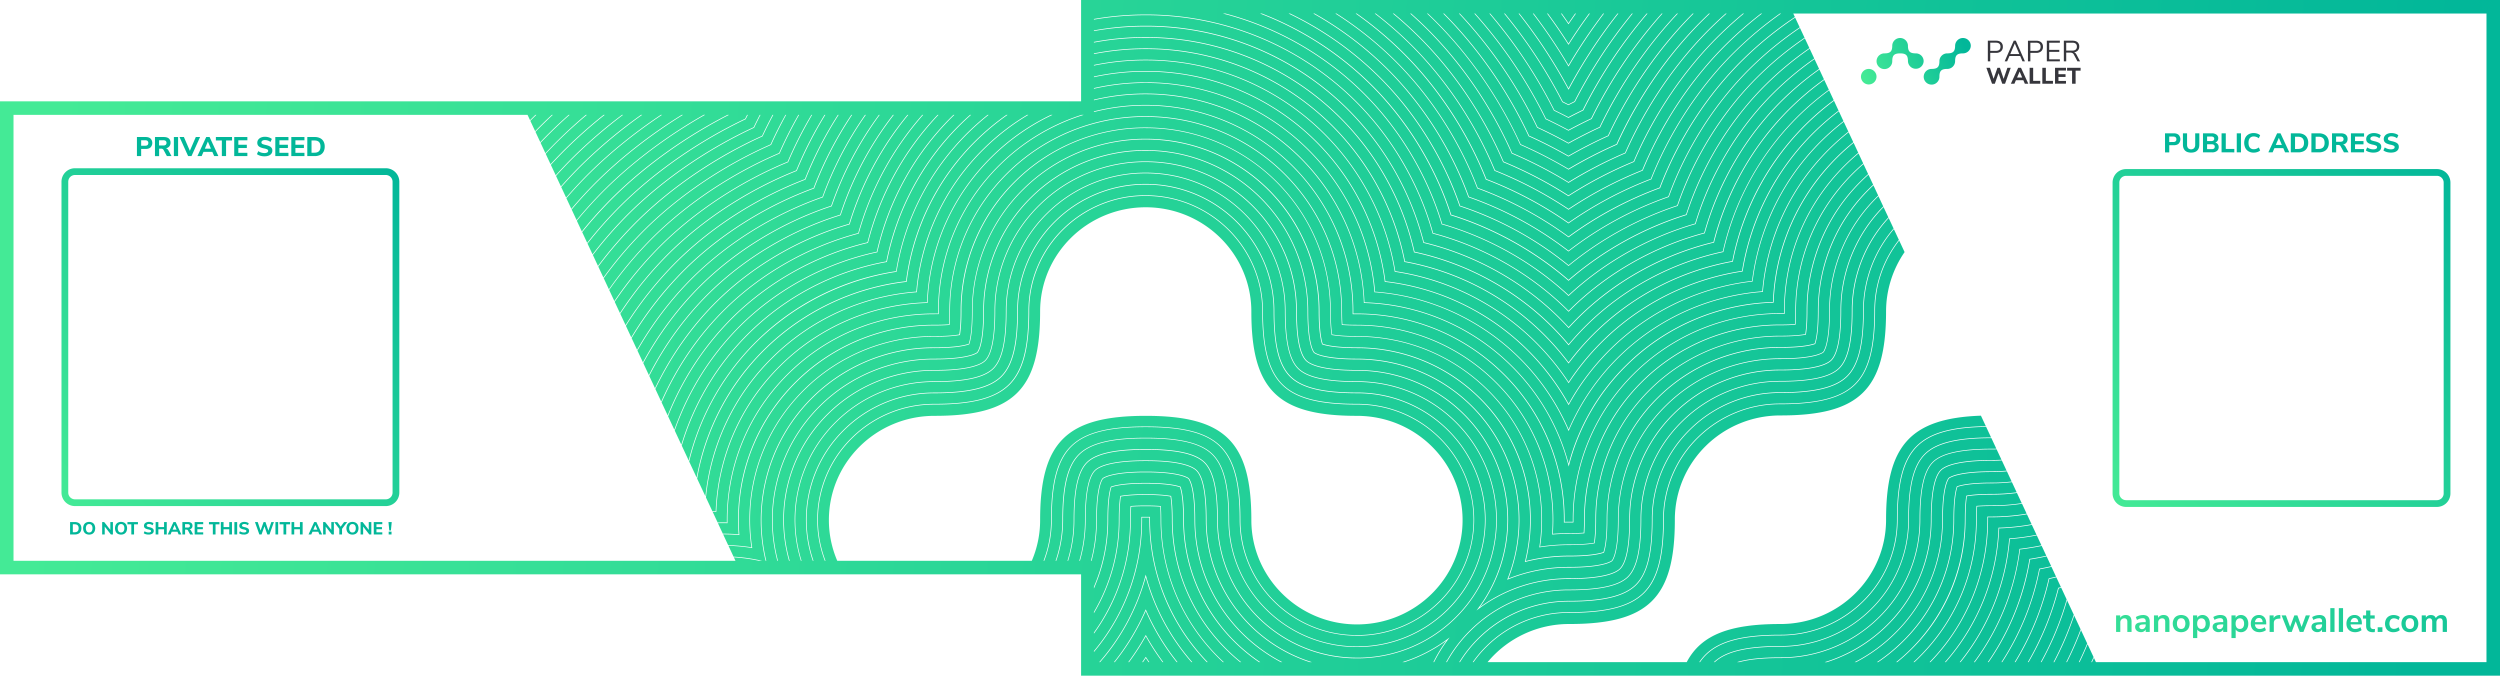 <svg id="Layer_1" data-name="Layer 1" xmlns="http://www.w3.org/2000/svg" xmlns:xlink="http://www.w3.org/1999/xlink" viewBox="0 0 3700 1000"><defs><linearGradient id="New_Gradient_Swatch_copy_3" x1="-617.07" y1="1040.07" x2="-618.07" y2="1039.07" gradientTransform="matrix(500, 0, 0, -500, 309124.12, 520283.38)" gradientUnits="userSpaceOnUse"><stop offset="0" stop-color="#02b799"/><stop offset="1" stop-color="#44ea96"/></linearGradient><linearGradient id="New_Gradient_Swatch_copy_3-2" x1="-617.03" y1="1040.07" x2="-618.03" y2="1039.07" gradientTransform="matrix(500, 0, 0, -500, 312142.12, 520284.63)" xlink:href="#New_Gradient_Swatch_copy_3"/><linearGradient id="New_Gradient_Swatch_copy_3-3" x1="-616.41" y1="1055.04" x2="-618.55" y2="1055.02" gradientTransform="matrix(489.66, 0, 0, -44.25, 305774.8, 47607.18)" xlink:href="#New_Gradient_Swatch_copy_3"/><linearGradient id="New_Gradient_Swatch_copy_3-4" x1="-614.5" y1="1049.04" x2="-615.5" y2="1048.86" gradientTransform="matrix(162.79, 0, 0, -68.99, 102949.09, 72459.42)" xlink:href="#New_Gradient_Swatch_copy_3"/><linearGradient id="New_Gradient_Swatch_copy_3-5" x1="3611.47" y1="570.23" x2="69.31" y2="311.49" gradientTransform="matrix(1, 0, 0, 1, 0, 0)" xlink:href="#New_Gradient_Swatch_copy_3"/></defs><title>paperwalletemptyC</title><g id="Group-4"><path id="Rectangle" d="M111,259a10,10,0,0,0-10,10V729a10,10,0,0,0,10,10H571a10,10,0,0,0,10-10V269a10,10,0,0,0-10-10Zm0-10H571a20,20,0,0,1,20,20V729a20,20,0,0,1-20,20H111a20,20,0,0,1-20-20V269A20,20,0,0,1,111,249Z" style="fill:url(#New_Gradient_Swatch_copy_3)"/></g><path d="M202.66,202.8h13q4.6,0,7.16,2.32a9.48,9.48,0,0,1,0,13q-2.55,2.32-7.16,2.32H208.9V231h-6.24Zm12.16,12.88q4.68,0,4.68-4a3.83,3.83,0,0,0-1.16-3.08,5.25,5.25,0,0,0-3.52-1H208.9v8.12Z" style="fill:#02b799"/><path d="M253.82,231H247l-4.88-9a3.87,3.87,0,0,0-1.44-1.5,4.32,4.32,0,0,0-2.12-.46H235.5v11h-6.16V202.8h13q5,0,7.5,2.18a7.82,7.82,0,0,1,2.54,6.3,8.14,8.14,0,0,1-1.78,5.36,8.48,8.48,0,0,1-5,2.84,6.17,6.17,0,0,1,3.72,3.16Zm-8.56-16.62a4.23,4.23,0,0,0,0-5.9,6.46,6.46,0,0,0-3.88-.92h-6v7.76h6A6.3,6.3,0,0,0,245.26,214.38Z" style="fill:#02b799"/><path d="M257.34,231V202.8h6.24V231Z" style="fill:#02b799"/><path d="M289.78,202.8h6.32L283.42,231h-5L265.7,202.8h6.48l8.8,20.44Z" style="fill:#02b799"/><path d="M316.94,231l-2.68-6.24H301.14L298.46,231h-6.28l13-28.2h5l13,28.2Zm-13.76-11h9l-4.52-10.56Z" style="fill:#02b799"/><path d="M328.34,231V207.88H319.5V202.8h23.92v5.08h-8.84V231Z" style="fill:#02b799"/><path d="M346.66,231V202.8H366.1v4.84H352.74v6.6H365.3v4.84H352.74v7.08H366.1V231Z" style="fill:#02b799"/><path d="M385.18,230.5a14.65,14.65,0,0,1-4.92-2.38l2-4.44a15.68,15.68,0,0,0,9.16,2.84,7.94,7.94,0,0,0,4.06-.86,2.65,2.65,0,0,0,1.42-2.38,2.34,2.34,0,0,0-1.3-2.12,17.34,17.34,0,0,0-4.62-1.48,25.76,25.76,0,0,1-5.94-1.84,7.78,7.78,0,0,1-3.24-2.66,7,7,0,0,1-1-3.9,7.64,7.64,0,0,1,1.42-4.56,9.49,9.49,0,0,1,4-3.14,14.44,14.44,0,0,1,5.92-1.14,18.92,18.92,0,0,1,5.78.88,11.85,11.85,0,0,1,4.42,2.36l-2,4.44a13.64,13.64,0,0,0-8.16-2.84,6.77,6.77,0,0,0-3.84.94,3,3,0,0,0-1.4,2.58,2.31,2.31,0,0,0,.54,1.58,4.52,4.52,0,0,0,1.8,1.1,27.89,27.89,0,0,0,3.58,1c3.63.8,6.23,1.83,7.82,3.08a6.25,6.25,0,0,1,2.38,5.2,7.44,7.44,0,0,1-3.08,6.3q-3.07,2.3-8.6,2.3A22.09,22.09,0,0,1,385.18,230.5Z" style="fill:#02b799"/><path d="M407.46,231V202.8H426.9v4.84H413.54v6.6H426.1v4.84H413.54v7.08H426.9V231Z" style="fill:#02b799"/><path d="M431.14,231V202.8h19.44v4.84H437.22v6.6h12.56v4.84H437.22v7.08h13.36V231Z" style="fill:#02b799"/><path d="M454.82,202.8h11a17.34,17.34,0,0,1,7.92,1.68,11.71,11.71,0,0,1,5.08,4.84,15.36,15.36,0,0,1,1.76,7.56,15.58,15.58,0,0,1-1.74,7.58,11.6,11.6,0,0,1-5.06,4.86,17.45,17.45,0,0,1-8,1.68h-11ZM465.34,226q9,0,9-9.08t-9-9h-4.28V226Z" style="fill:#02b799"/><g id="DO-NOT-SHARE-THIS-WI"><g style="isolation:isolate"><path d="M103.72,772.67h7.12a11.25,11.25,0,0,1,5.15,1.09,7.61,7.61,0,0,1,3.3,3.15,9.88,9.88,0,0,1,1.15,4.91,10.17,10.17,0,0,1-1.13,4.93,7.56,7.56,0,0,1-3.29,3.16,11.35,11.35,0,0,1-5.18,1.09h-7.12Zm6.84,15.05c3.9,0,5.85-2,5.85-5.9s-2-5.87-5.85-5.87h-2.78v11.77Z" style="fill:#02b799"/><path d="M127.21,790.08a7.88,7.88,0,0,1-3.11-3.28,11.92,11.92,0,0,1,0-10,7.77,7.77,0,0,1,3.11-3.26,10.45,10.45,0,0,1,9.49,0,7.77,7.77,0,0,1,3.11,3.26,11.92,11.92,0,0,1,0,10,7.88,7.88,0,0,1-3.11,3.28,10.36,10.36,0,0,1-9.49,0Zm8.35-3.6a7.27,7.27,0,0,0,1.31-4.66,7.19,7.19,0,0,0-1.3-4.64,4.87,4.87,0,0,0-7.22,0,9,9,0,0,0,0,9.3,4.36,4.36,0,0,0,3.59,1.61A4.42,4.42,0,0,0,135.56,786.48Z" style="fill:#02b799"/><path d="M163.31,772.67h3.8V791h-3L155,779.33V791H151.2V772.67h3l9.12,11.62Z" style="fill:#02b799"/><path d="M174.4,790.08a7.88,7.88,0,0,1-3.11-3.28,11.92,11.92,0,0,1,0-10,7.77,7.77,0,0,1,3.11-3.26,10.45,10.45,0,0,1,9.49,0,7.77,7.77,0,0,1,3.11,3.26,11.92,11.92,0,0,1,0,10,7.88,7.88,0,0,1-3.11,3.28,10.36,10.36,0,0,1-9.49,0Zm8.35-3.6a7.27,7.27,0,0,0,1.31-4.66,7.19,7.19,0,0,0-1.3-4.64,4.87,4.87,0,0,0-7.22,0,9,9,0,0,0,0,9.3,4.36,4.36,0,0,0,3.59,1.61A4.42,4.42,0,0,0,182.75,786.48Z" style="fill:#02b799"/><path d="M194.36,791V776h-5.75v-3.3h15.55V776h-5.75v15Z" style="fill:#02b799"/><path d="M215.91,790.68a9.64,9.64,0,0,1-3.2-1.55l1.3-2.89a10.18,10.18,0,0,0,6,1.85,5.13,5.13,0,0,0,2.64-.56,1.73,1.73,0,0,0,.93-1.55,1.52,1.52,0,0,0-.85-1.38,11.49,11.49,0,0,0-3-1,17.08,17.08,0,0,1-3.86-1.19,5.11,5.11,0,0,1-2.11-1.73,4.61,4.61,0,0,1-.66-2.54,5,5,0,0,1,.92-3,6.13,6.13,0,0,1,2.59-2,9.28,9.28,0,0,1,3.85-.74,12.35,12.35,0,0,1,3.75.57,7.68,7.68,0,0,1,2.88,1.53l-1.3,2.89a8.85,8.85,0,0,0-5.31-1.85,4.47,4.47,0,0,0-2.49.61,1.92,1.92,0,0,0-.91,1.68,1.48,1.48,0,0,0,.35,1,2.86,2.86,0,0,0,1.17.71,16.41,16.41,0,0,0,2.33.65,13,13,0,0,1,5.08,2,4.08,4.08,0,0,1,1.54,3.38,4.82,4.82,0,0,1-2,4.1,9.15,9.15,0,0,1-5.59,1.49A14.36,14.36,0,0,1,215.91,790.68Z" style="fill:#02b799"/><path d="M242.82,772.67h4V791h-4v-7.7h-8.45V791h-4V772.67h4v7.41h8.45Z" style="fill:#02b799"/><path d="M264.4,791l-1.74-4.06h-8.53L252.39,791H248.3l8.43-18.33H260L268.4,791Zm-8.95-7.12h5.88L258.39,777Z" style="fill:#02b799"/><path d="M285.82,791H281.4l-3.17-5.85a2.38,2.38,0,0,0-.94-1,2.81,2.81,0,0,0-1.37-.3h-2V791h-4V772.67h8.42a7.29,7.29,0,0,1,4.88,1.42,5.09,5.09,0,0,1,1.65,4.09,5.32,5.32,0,0,1-1.16,3.49,5.54,5.54,0,0,1-3.26,1.84,4.06,4.06,0,0,1,2.42,2.06Zm-5.56-10.8a2.75,2.75,0,0,0,0-3.84,4.17,4.17,0,0,0-2.52-.6h-3.88v5h3.88A4.16,4.16,0,0,0,280.26,780.2Z" style="fill:#02b799"/><path d="M288.11,791V772.67h12.64v3.15h-8.69v4.29h8.17v3.14h-8.17v4.6h8.69V791Z" style="fill:#02b799"/><path d="M315,791V776h-5.75v-3.3h15.55V776H319v15Z" style="fill:#02b799"/><path d="M339.3,772.67h4V791h-4v-7.7h-8.45V791h-4V772.67h4v7.41h8.45Z" style="fill:#02b799"/><path d="M346.89,791V772.67H351V791Z" style="fill:#02b799"/><path d="M357,790.68a9.49,9.49,0,0,1-3.19-1.55l1.29-2.89a10.21,10.21,0,0,0,6,1.85,5.18,5.18,0,0,0,2.64-.56,1.74,1.74,0,0,0,.92-1.55,1.53,1.53,0,0,0-.84-1.38,11.74,11.74,0,0,0-3-1,17.08,17.08,0,0,1-3.86-1.19,5.07,5.07,0,0,1-2.1-1.73,4.54,4.54,0,0,1-.67-2.54,5,5,0,0,1,.93-3,6,6,0,0,1,2.58-2,9.28,9.28,0,0,1,3.85-.74,12.46,12.46,0,0,1,3.76.57,7.71,7.71,0,0,1,2.87,1.53l-1.3,2.89a8.85,8.85,0,0,0-5.3-1.85,4.51,4.51,0,0,0-2.5.61,1.92,1.92,0,0,0-.91,1.68,1.53,1.53,0,0,0,.35,1,3,3,0,0,0,1.17.71,16.81,16.81,0,0,0,2.33.65,13,13,0,0,1,5.08,2,4.09,4.09,0,0,1,1.55,3.38,4.85,4.85,0,0,1-2,4.1,9.17,9.17,0,0,1-5.59,1.49A14.43,14.43,0,0,1,357,790.68Z" style="fill:#02b799"/><path d="M401.55,772.67h3.84L398.87,791h-3.25l-4.24-12.14L387.09,791h-3.25l-6.5-18.33h4.11l4.18,12.66,4.45-12.66h2.83l4.29,12.79Z" style="fill:#02b799"/><path d="M407.66,791V772.67h4V791Z" style="fill:#02b799"/><path d="M419.56,791V776h-5.74v-3.3h15.55V776h-5.75v15Z" style="fill:#02b799"/><path d="M443.9,772.67h4V791h-4v-7.7h-8.45V791h-4V772.67h4v7.41h8.45Z" style="fill:#02b799"/><path d="M472.71,791,471,786.94h-8.53L460.7,791h-4.09L465,772.67h3.25L476.71,791Zm-8.95-7.12h5.88L466.7,777Z" style="fill:#02b799"/><path d="M490.33,772.67h3.8V791h-3L482,779.33V791h-3.77V772.67h3l9.12,11.62Z" style="fill:#02b799"/><path d="M513.81,772.67l-7.59,10V791h-4.05v-8.29l-7.57-10h4.6l5,6.79,5-6.79Z" style="fill:#02b799"/><path d="M516.89,790.08a7.79,7.79,0,0,1-3.1-3.28,11.82,11.82,0,0,1,0-10,7.69,7.69,0,0,1,3.1-3.26,10.45,10.45,0,0,1,9.49,0,7.71,7.71,0,0,1,3.11,3.26,11.92,11.92,0,0,1,0,10,7.82,7.82,0,0,1-3.11,3.28,10.36,10.36,0,0,1-9.49,0Zm8.35-3.6a7.27,7.27,0,0,0,1.31-4.66,7.19,7.19,0,0,0-1.3-4.64,4.86,4.86,0,0,0-7.21,0,9,9,0,0,0,0,9.3,4.37,4.37,0,0,0,3.59,1.61A4.42,4.42,0,0,0,525.24,786.48Z" style="fill:#02b799"/><path d="M545.77,772.67h3.79V791h-3l-9.13-11.67V791h-3.77V772.67h3l9.13,11.62Z" style="fill:#02b799"/><path d="M553.18,791V772.67h12.63v3.15h-8.68v4.29h8.16v3.14h-8.16v4.6h8.68V791Z" style="fill:#02b799"/><path d="M576.16,785.07l-1.22-12.43,4.83,0-1.24,12.4Zm-.91,1.77h4.21V791h-4.21Z" style="fill:#02b799"/></g></g><path d="M3146.63,260.25a10,10,0,0,0-10,10v460a10,10,0,0,0,10,10h460a10,10,0,0,0,10-10v-460a10,10,0,0,0-10-10Zm0-10h460a20,20,0,0,1,20,20v460a20,20,0,0,1-20,20h-460a20,20,0,0,1-20-20v-460A20,20,0,0,1,3146.63,250.25Z" style="fill:url(#New_Gradient_Swatch_copy_3-2)"/><g id="PUBLIC-ADDRESS"><g style="isolation:isolate"><path d="M3204.21,197.3h13q4.6,0,7.16,2.32a9.48,9.48,0,0,1,0,13q-2.55,2.32-7.16,2.32h-6.72v10.6h-6.24Zm12.16,12.88q4.68,0,4.68-4a3.83,3.83,0,0,0-1.16-3.08,5.25,5.25,0,0,0-3.52-1h-5.92v8.12Z" style="fill:#02b799"/><path d="M3233.83,222.8q-3.09-3.06-3.1-8.94V197.3h6.12v16.84a7.58,7.58,0,0,0,1.54,5.12,6.53,6.53,0,0,0,8.94,0,7.51,7.51,0,0,0,1.56-5.1V197.3H3255v16.56q0,5.83-3.12,8.92t-9,3.08Q3236.94,225.86,3233.83,222.8Z" style="fill:#02b799"/><path d="M3282.31,213.4a7,7,0,0,1,1.34,4.38,6.82,6.82,0,0,1-2.62,5.64,11.28,11.28,0,0,1-7.22,2.08h-13.4V197.3h13a11.24,11.24,0,0,1,7,2,6.37,6.37,0,0,1,2.58,5.36,6.47,6.47,0,0,1-1.18,3.86,6.65,6.65,0,0,1-3.26,2.42A7,7,0,0,1,3282.31,213.4Zm-15.82-4.62h5.88a6.08,6.08,0,0,0,3.54-.82,2.88,2.88,0,0,0,1.14-2.5,3,3,0,0,0-1.14-2.58,6.08,6.08,0,0,0-3.54-.82h-5.88Zm10.2,11.12a3.17,3.17,0,0,0,1.12-2.72,3.29,3.29,0,0,0-1.12-2.76,5.8,5.8,0,0,0-3.6-.88h-6.6v7.2h6.6A6,6,0,0,0,3276.69,219.9Z" style="fill:#02b799"/><path d="M3287.93,225.5V197.3h6.24v23.12h12.6v5.08Z" style="fill:#02b799"/><path d="M3310.41,225.5V197.3h6.24v28.2Z" style="fill:#02b799"/><path d="M3328,224.06a12.14,12.14,0,0,1-4.88-5.08,17.84,17.84,0,0,1,0-15.2,12,12,0,0,1,4.88-5.06,15,15,0,0,1,7.46-1.78,16.77,16.77,0,0,1,5.36.86,11.38,11.38,0,0,1,4.2,2.38l-2,4.44a13.46,13.46,0,0,0-3.66-2,11.2,11.2,0,0,0-3.78-.64,7.15,7.15,0,0,0-5.78,2.4c-1.34,1.6-2,3.95-2,7s.68,5.45,2,7.06a7.13,7.13,0,0,0,5.78,2.42,11.2,11.2,0,0,0,3.78-.64,13.46,13.46,0,0,0,3.66-2l2,4.44a11.38,11.38,0,0,1-4.2,2.38,16.77,16.77,0,0,1-5.36.86A14.9,14.9,0,0,1,3328,224.06Z" style="fill:#02b799"/><path d="M3381.93,225.5l-2.68-6.24h-13.12l-2.68,6.24h-6.28l13-28.2h5l13,28.2Zm-13.76-11h9L3372.69,204Z" style="fill:#02b799"/><path d="M3390.41,197.3h11a17.34,17.34,0,0,1,7.92,1.68,11.71,11.71,0,0,1,5.08,4.84,15.36,15.36,0,0,1,1.76,7.56,15.58,15.58,0,0,1-1.74,7.58,11.6,11.6,0,0,1-5.06,4.86,17.45,17.45,0,0,1-8,1.68h-11Zm10.52,23.16q9,0,9-9.08t-9-9h-4.28v18.12Z" style="fill:#02b799"/><path d="M3420.89,197.3h11a17.34,17.34,0,0,1,7.92,1.68,11.71,11.71,0,0,1,5.08,4.84,15.36,15.36,0,0,1,1.76,7.56,15.58,15.58,0,0,1-1.74,7.58,11.6,11.6,0,0,1-5.06,4.86,17.45,17.45,0,0,1-8,1.68h-11Zm10.52,23.16q9,0,9-9.08t-9-9h-4.28v18.12Z" style="fill:#02b799"/><path d="M3475.85,225.5h-6.8l-4.88-9a3.87,3.87,0,0,0-1.44-1.5,4.35,4.35,0,0,0-2.12-.46h-3.08v11h-6.16V197.3h13q5,0,7.5,2.18a7.85,7.85,0,0,1,2.54,6.3,8.14,8.14,0,0,1-1.78,5.36,8.51,8.51,0,0,1-5,2.84,6.17,6.17,0,0,1,3.72,3.16Zm-8.56-16.62a4.23,4.23,0,0,0,0-5.9,6.46,6.46,0,0,0-3.88-.92h-6v7.76h6A6.3,6.3,0,0,0,3467.29,208.88Z" style="fill:#02b799"/><path d="M3479.37,225.5V197.3h19.44v4.84h-13.36v6.6H3498v4.84h-12.56v7.08h13.36v4.84Z" style="fill:#02b799"/><path d="M3506.37,225a14.65,14.65,0,0,1-4.92-2.38l2-4.44a15.68,15.68,0,0,0,9.16,2.84,7.94,7.94,0,0,0,4.06-.86,2.65,2.65,0,0,0,1.42-2.38,2.34,2.34,0,0,0-1.3-2.12,17.34,17.34,0,0,0-4.62-1.48,25.76,25.76,0,0,1-5.94-1.84,7.78,7.78,0,0,1-3.24-2.66,7,7,0,0,1-1-3.9,7.64,7.64,0,0,1,1.42-4.56,9.49,9.49,0,0,1,4-3.14,14.44,14.44,0,0,1,5.92-1.14,18.92,18.92,0,0,1,5.78.88,11.85,11.85,0,0,1,4.42,2.36l-2,4.44a13.64,13.64,0,0,0-8.16-2.84,6.77,6.77,0,0,0-3.84.94,3,3,0,0,0-1.4,2.58,2.31,2.31,0,0,0,.54,1.58,4.52,4.52,0,0,0,1.8,1.1,27.89,27.89,0,0,0,3.58,1c3.63.8,6.23,1.83,7.82,3.08a6.25,6.25,0,0,1,2.38,5.2,7.44,7.44,0,0,1-3.08,6.3q-3.08,2.3-8.6,2.3A22.09,22.09,0,0,1,3506.37,225Z" style="fill:#02b799"/><path d="M3532.37,225a14.56,14.56,0,0,1-4.92-2.38l2-4.44a15.68,15.68,0,0,0,9.16,2.84,7.94,7.94,0,0,0,4.06-.86,2.65,2.65,0,0,0,1.42-2.38,2.34,2.34,0,0,0-1.3-2.12,17.34,17.34,0,0,0-4.62-1.48,25.76,25.76,0,0,1-5.94-1.84,7.78,7.78,0,0,1-3.24-2.66,7,7,0,0,1-1-3.9,7.64,7.64,0,0,1,1.42-4.56,9.43,9.43,0,0,1,4-3.14,14.44,14.44,0,0,1,5.92-1.14,19,19,0,0,1,5.78.88,11.93,11.93,0,0,1,4.42,2.36l-2,4.44a13.64,13.64,0,0,0-8.16-2.84,6.77,6.77,0,0,0-3.84.94,2.94,2.94,0,0,0-1.4,2.58,2.31,2.31,0,0,0,.54,1.58,4.52,4.52,0,0,0,1.8,1.1,27.89,27.89,0,0,0,3.58,1q5.43,1.2,7.82,3.08a6.25,6.25,0,0,1,2.38,5.2,7.44,7.44,0,0,1-3.08,6.3q-3.08,2.3-8.6,2.3A22,22,0,0,1,3532.37,225Z" style="fill:#02b799"/></g></g><path id="nanopaperwallet.com" d="M3146,910.2c2.93,0,5.12.83,6.55,2.5s2.15,4.18,2.15,7.55v15h-6.25V920.6a6.47,6.47,0,0,0-1.08-4.15,4.11,4.11,0,0,0-3.37-1.3,5.74,5.74,0,0,0-4.33,1.7,6.32,6.32,0,0,0-1.62,4.55v13.85h-6.25V910.8h6.1v3.65a8.39,8.39,0,0,1,3.35-3.15A10.11,10.11,0,0,1,3146,910.2Zm25.46,0q5.14,0,7.65,2.5c1.67,1.67,2.5,4.23,2.5,7.7v14.85h-6V931.5a6.55,6.55,0,0,1-2.67,3,8.08,8.08,0,0,1-4.23,1.1,9.77,9.77,0,0,1-4.45-1,8,8,0,0,1-3.15-2.75A6.94,6.94,0,0,1,3160,928a6.16,6.16,0,0,1,1.38-4.25,8.25,8.25,0,0,1,4.47-2.25,40.57,40.57,0,0,1,8.55-.7h1.25v-1.15a5,5,0,0,0-1.07-3.6A4.88,4.88,0,0,0,3171,915a13.1,13.1,0,0,0-4.07.68,20.09,20.09,0,0,0-4.18,1.87l-1.75-4.3a21.43,21.43,0,0,1,10.45-3ZM3170,931.15a5.37,5.37,0,0,0,4.08-1.67,6.07,6.07,0,0,0,1.57-4.33v-1h-.9a34.49,34.49,0,0,0-5.2.3,5,5,0,0,0-2.65,1.05,2.68,2.68,0,0,0-.8,2,3.46,3.46,0,0,0,1.1,2.63A4,4,0,0,0,3170,931.15Zm32.06-20.95q4.41,0,6.55,2.5c1.44,1.67,2.15,4.18,2.15,7.55v15h-6.25V920.6a6.53,6.53,0,0,0-1.07-4.15,4.13,4.13,0,0,0-3.38-1.3,5.7,5.7,0,0,0-4.32,1.7,6.28,6.28,0,0,0-1.63,4.55v13.85h-6.25V910.8h6.1v3.65a8.45,8.45,0,0,1,3.35-3.15A10.14,10.14,0,0,1,3202.07,910.2Zm26.12,25.45a13.5,13.5,0,0,1-6.58-1.55,10.71,10.71,0,0,1-4.37-4.45,15.43,15.43,0,0,1,0-13.48,10.76,10.76,0,0,1,4.37-4.42,14.72,14.72,0,0,1,13.15,0,10.65,10.65,0,0,1,4.35,4.42,15.61,15.61,0,0,1,0,13.48,10.61,10.61,0,0,1-4.35,4.45A13.46,13.46,0,0,1,3228.19,935.65Zm-.05-4.85a5.59,5.59,0,0,0,4.64-2,11.56,11.56,0,0,0,0-11.77,5.46,5.46,0,0,0-4.59-2,5.57,5.57,0,0,0-4.63,2,9.2,9.2,0,0,0-1.62,5.87,9.33,9.33,0,0,0,1.59,5.9A5.58,5.58,0,0,0,3228.14,930.8Zm31.61-20.6a10.09,10.09,0,0,1,5.62,1.6,10.63,10.63,0,0,1,3.85,4.52,15.65,15.65,0,0,1,1.38,6.73,15.11,15.11,0,0,1-1.38,6.65,10.08,10.08,0,0,1-9.47,5.95,9.68,9.68,0,0,1-4.65-1.1,7.66,7.66,0,0,1-3.15-3v12.75h-6.25V910.8h6.15v3.7a7.65,7.65,0,0,1,3.17-3.18A9.78,9.78,0,0,1,3259.75,910.2Zm-1.65,20.6a5.61,5.61,0,0,0,4.6-2,8.87,8.87,0,0,0,1.65-5.73,9.35,9.35,0,0,0-1.65-5.9,6.17,6.17,0,0,0-9.23,0,9.26,9.26,0,0,0-1.62,5.85,9.16,9.16,0,0,0,1.62,5.8A5.57,5.57,0,0,0,3258.1,930.8Zm28.06-20.6q5.15,0,7.65,2.5c1.67,1.67,2.5,4.23,2.5,7.7v14.85h-5.95V931.5a6.52,6.52,0,0,1-2.68,3,8,8,0,0,1-4.22,1.1,9.77,9.77,0,0,1-4.45-1,8,8,0,0,1-3.15-2.75,6.94,6.94,0,0,1-1.15-3.9,6.2,6.2,0,0,1,1.37-4.25,8.33,8.33,0,0,1,4.48-2.25,40.57,40.57,0,0,1,8.55-.7h1.25v-1.15a5,5,0,0,0-1.08-3.6,4.84,4.84,0,0,0-3.57-1.1,13.21,13.21,0,0,0-4.08.68,20.25,20.25,0,0,0-4.17,1.87l-1.75-4.3a21.43,21.43,0,0,1,10.45-3Zm-1.45,20.95a5.34,5.34,0,0,0,4.07-1.67,6.07,6.07,0,0,0,1.58-4.33v-1h-.9a34.49,34.49,0,0,0-5.2.3,5,5,0,0,0-2.65,1.05,2.68,2.68,0,0,0-.8,2,3.46,3.46,0,0,0,1.1,2.63A4,4,0,0,0,3284.71,931.15Zm31.91-20.95a10.12,10.12,0,0,1,5.63,1.6,10.7,10.7,0,0,1,3.85,4.52,15.8,15.8,0,0,1,1.37,6.73,15.25,15.25,0,0,1-1.37,6.65,10.11,10.11,0,0,1-9.48,5.95,9.74,9.74,0,0,1-4.65-1.1,7.66,7.66,0,0,1-3.15-3v12.75h-6.25V910.8h6.15v3.7a7.62,7.62,0,0,1,3.18-3.18A9.71,9.71,0,0,1,3316.62,910.2ZM3315,930.8a5.6,5.6,0,0,0,4.6-2,8.87,8.87,0,0,0,1.65-5.73,9.35,9.35,0,0,0-1.65-5.9,6.16,6.16,0,0,0-9.22,0,9.2,9.2,0,0,0-1.63,5.85,9.1,9.1,0,0,0,1.63,5.8A5.54,5.54,0,0,0,3315,930.8Zm39-6.65h-16.65a7.63,7.63,0,0,0,2.05,5.05,7,7,0,0,0,5,1.65,11.8,11.8,0,0,0,7.4-2.6l1.8,4.3a13.26,13.26,0,0,1-4.27,2.25,16.34,16.34,0,0,1-5.18.85q-6,0-9.47-3.4t-3.48-9.3a14.26,14.26,0,0,1,1.5-6.65,10.94,10.94,0,0,1,4.23-4.5,11.9,11.9,0,0,1,6.17-1.6,10.18,10.18,0,0,1,8,3.25q2.93,3.25,2.92,8.95Zm-10.75-9.55a5.28,5.28,0,0,0-4,1.6,7.81,7.81,0,0,0-1.88,4.6h11.3a7.1,7.1,0,0,0-1.5-4.63A5,5,0,0,0,3343.23,914.6Zm31.86.8-3.65.35q-6.2.64-6.2,6.3v13.2H3359V910.8h6v4.3q1.91-4.4,7.85-4.8l1.9-.15Zm37.47-4.6h6.1l-9.6,24.45h-5.45l-6-15.75-5.85,15.75h-5.4l-9.65-24.45h6.4l6.25,17,6.25-17h4.5l6.25,17.1Zm19.86-.6q5.14,0,7.65,2.5c1.66,1.67,2.5,4.23,2.5,7.7v14.85h-6V931.5a6.52,6.52,0,0,1-2.68,3,8,8,0,0,1-4.22,1.1,9.74,9.74,0,0,1-4.45-1,7.83,7.83,0,0,1-3.15-2.75A6.94,6.94,0,0,1,3421,928a6.2,6.2,0,0,1,1.37-4.25,8.33,8.33,0,0,1,4.48-2.25,40.44,40.44,0,0,1,8.55-.7h1.25v-1.15a5,5,0,0,0-1.08-3.6A4.86,4.86,0,0,0,3432,915a13.21,13.21,0,0,0-4.08.68,20,20,0,0,0-4.17,1.87l-1.75-4.3a21.43,21.43,0,0,1,10.45-3ZM3431,931.15a5.36,5.36,0,0,0,4.07-1.67,6.07,6.07,0,0,0,1.58-4.33v-1h-.9a34.4,34.4,0,0,0-5.2.3,5,5,0,0,0-2.65,1.05,2.65,2.65,0,0,0-.8,2,3.42,3.42,0,0,0,1.1,2.63A3.94,3.94,0,0,0,3431,931.15Zm17.86,4.1V900h6.25v35.25Zm12.61,0V900h6.25v35.25Zm34.06-11.1h-16.65a7.63,7.63,0,0,0,2.05,5.05,7,7,0,0,0,5,1.65,11.8,11.8,0,0,0,7.4-2.6l1.8,4.3a13.26,13.26,0,0,1-4.27,2.25,16.34,16.34,0,0,1-5.18.85q-6,0-9.47-3.4t-3.48-9.3a14.26,14.26,0,0,1,1.5-6.65,10.94,10.94,0,0,1,4.23-4.5,11.9,11.9,0,0,1,6.17-1.6,10.18,10.18,0,0,1,8,3.25q2.93,3.25,2.92,8.95Zm-10.75-9.55a5.28,5.28,0,0,0-4,1.6,7.81,7.81,0,0,0-1.88,4.6h11.3a7.1,7.1,0,0,0-1.5-4.63A5,5,0,0,0,3484.75,914.6ZM3512.66,931a18.48,18.48,0,0,0,2.3-.15l-.3,4.65c-1,.1-1.91.15-2.75.15q-5.14,0-7.6-2.37t-2.45-7.08V915.5h-4.7v-4.7h4.7v-7.3h6.25v7.3h6.45v4.7h-6.45v10.55Q3508.11,931,3512.66,931Zm6.32-2.6h7v6.9h-7Zm23.36,7.3a13.74,13.74,0,0,1-6.68-1.55,10.47,10.47,0,0,1-4.32-4.4,15.35,15.35,0,0,1,.07-13.38,11.08,11.08,0,0,1,4.48-4.52,13.58,13.58,0,0,1,6.7-1.6,15.94,15.94,0,0,1,5.07.83,10.62,10.62,0,0,1,4,2.22l-1.8,4.4a12,12,0,0,0-3.28-1.9,9.72,9.72,0,0,0-3.42-.65,6.37,6.37,0,0,0-5,2,10.24,10.24,0,0,0,0,11.6,6.43,6.43,0,0,0,5,2,9.72,9.72,0,0,0,3.42-.65,12,12,0,0,0,3.28-1.9l1.8,4.35a11.16,11.16,0,0,1-4.1,2.27A16.22,16.22,0,0,1,3542.34,935.65Zm24.31,0a13.53,13.53,0,0,1-6.58-1.55,10.71,10.71,0,0,1-4.37-4.45,15.43,15.43,0,0,1,0-13.48,10.76,10.76,0,0,1,4.37-4.42,14.72,14.72,0,0,1,13.15,0,10.53,10.53,0,0,1,4.35,4.42,15.61,15.61,0,0,1,0,13.48,10.49,10.49,0,0,1-4.35,4.45A13.46,13.46,0,0,1,3566.65,935.65Zm-.05-4.85a5.62,5.62,0,0,0,4.65-2q1.61-2,1.6-5.9a9.27,9.27,0,0,0-1.6-5.87,5.5,5.5,0,0,0-4.6-2,5.58,5.58,0,0,0-4.63,2,9.2,9.2,0,0,0-1.62,5.87q0,3.9,1.6,5.9A5.56,5.56,0,0,0,3566.6,930.8Zm46.61-20.6c2.77,0,4.83.82,6.2,2.47s2.05,4.18,2.05,7.58v15h-6.25V920.5a7,7,0,0,0-.95-4.08,3.55,3.55,0,0,0-3.05-1.27,4.77,4.77,0,0,0-3.9,1.7,7.29,7.29,0,0,0-1.4,4.75v13.65h-6.25V920.5a7.13,7.13,0,0,0-.92-4.08,3.56,3.56,0,0,0-3.08-1.27,4.73,4.73,0,0,0-3.85,1.7,7.29,7.29,0,0,0-1.4,4.75v13.65h-6.25V910.8h6.1v3.45a7.28,7.28,0,0,1,3-3,9.33,9.33,0,0,1,4.45-1q5.55,0,7.35,4.6a8.45,8.45,0,0,1,3.3-3.38A9.57,9.57,0,0,1,3613.21,910.2Z" style="fill:url(#New_Gradient_Swatch_copy_3-3)"/><path d="M2942,60.22h12.08q4.8,0,7.47,2.34a8.37,8.37,0,0,1,2.66,6.63,8.43,8.43,0,0,1-2.69,6.66,10.82,10.82,0,0,1-7.44,2.39h-8.53V90.75H2942Zm11.73,15.07q7,0,7-6.1t-7-6h-8.18V75.29Zm39.53,15.46-3.38-7.84h-15.93l-3.38,7.84h-3.63l13.42-30.53h3.07l13.42,30.53ZM2975.18,80h13.42l-6.71-15.63Zm26.19-19.75h12.08q4.8,0,7.47,2.34a8.37,8.37,0,0,1,2.66,6.63,8.43,8.43,0,0,1-2.68,6.66,10.84,10.84,0,0,1-7.45,2.39h-8.53V90.75h-3.55Zm11.73,15.07q7,0,7-6.1t-7-6h-8.18V75.29Zm16.2,15.46V60.22h19.31v3H3032.8V73.78h14.94v2.94H3032.8V87.8h15.81v3Zm49.22,0h-3.89l-5.2-9.79a5.59,5.59,0,0,0-2.23-2.44,7.5,7.5,0,0,0-3.48-.67H3058v12.9h-3.51V60.22h12.56q5,0,7.6,2.21a8,8,0,0,1,2.62,6.5,8.09,8.09,0,0,1-2,5.73,9.36,9.36,0,0,1-5.73,2.75,5.06,5.06,0,0,1,2.05,1.17,8.18,8.18,0,0,1,1.63,2.21ZM3066.75,74.9a8.11,8.11,0,0,0,5.3-1.47A5.49,5.49,0,0,0,3073.8,69a5.32,5.32,0,0,0-1.73-4.37c-1.15-1-2.93-1.43-5.32-1.43H3058V74.9Zm-95.83,25.45h4.94l-8.37,23.53h-4.17l-5.44-15.59-5.51,15.59h-4.17l-8.34-23.53h5.27l5.37,16.25,5.71-16.25h3.64l5.5,16.42Zm25.83,23.53-2.23-5.21h-10.95l-2.23,5.21h-5.24l10.81-23.53h4.17l10.81,23.53Zm-11.48-9.14h7.55l-3.77-8.81Zm18.59,9.14V100.35h5.21v19.29h10.51v4.24Zm18.79,0V100.35h5.21v19.29h10.51v4.24Zm18.79,0V100.35h16.22v4h-11.15v5.51H3057v4h-10.48v5.91h11.15v4Zm25.23,0V104.59h-7.38v-4.24h20v4.24h-7.38v19.29Z" style="fill:#36363c"/><path d="M2847,90.5a11.62,11.62,0,0,1-23.23,0c0-8.62-2.9-11.49-11.61-11.49s-11.62,2.87-11.62,11.49A11.62,11.62,0,1,1,2788.92,79c8.71,0,11.61-2.87,11.61-11.49a11.62,11.62,0,0,1,23.23,0c0,8.62,2.9,11.49,11.62,11.49A11.52,11.52,0,0,1,2847,90.5ZM2765.62,125a11.49,11.49,0,1,1,11.61-11.49A11.55,11.55,0,0,1,2765.62,125Zm151.17-57.5A11.55,11.55,0,0,1,2905.17,79c-8.71,0-11.61,2.88-11.61,11.49A11.55,11.55,0,0,1,2881.94,102c-8.71,0-11.61,2.87-11.61,11.49A11.62,11.62,0,1,1,2858.71,102c8.71,0,11.62-2.87,11.62-11.49A11.55,11.55,0,0,1,2881.94,79c8.71,0,11.62-2.87,11.62-11.48a11.62,11.62,0,0,1,23.23,0Z" style="fill:url(#New_Gradient_Swatch_copy_3-4)"/><path d="M1600,0V150H0V850H1600v150H3700V0Zm711.47,20q5,7,9.89,14.15,4.86-7.14,9.86-14.15h1.23q-5.41,7.59-10.67,15.32l-.41.61-.42-.61q-5.26-7.72-10.71-15.32Zm-20.63,0q15.93,21.59,30.55,44.49Q2335.93,41.63,2351.8,20h1.26q-16.29,22.13-31.24,45.69l-.43.67-.42-.67Q2306,42.22,2289.61,20Zm-21,0a781,781,0,0,1,51.54,76.53A780.78,780.78,0,0,1,2372.75,20H2374a778.81,778.81,0,0,0-52.15,77.77l-.43.74-.43-.74A777.4,777.4,0,0,0,2268.62,20Zm-21.15,0a755.35,755.35,0,0,1,72.74,110.69A756.68,756.68,0,0,1,2393.93,20h1.28a756.07,756.07,0,0,0-73.3,112l-.44.82L2321,132a754.79,754.79,0,0,0-73.58-112Zm-21.43,0a736.72,736.72,0,0,1,85.62,130.29q4.17,2.06,8.37,4.19,4.44-2.26,8.9-4.47a737.36,737.36,0,0,1,85.07-130h1.3A736,736,0,0,0,2331,150.62l-.07.14-.15.08q-4.64,2.28-9.27,4.64l-.22.12-.23-.12q-4.38-2.22-8.74-4.37l-.14-.07-.08-.15A736,736,0,0,0,2226,20Zm-21.8,0a715.47,715.47,0,0,1,95,142.92q10.21,4.92,20.76,10.43c7-3.7,14.16-7.28,21.26-10.71A714.91,714.91,0,0,1,2437.06,20h1.32a713.41,713.41,0,0,0-95,143.23l-.08.16-.15.07c-7.22,3.49-14.45,7.13-21.61,10.9l-.23.12-.24-.12c-7.14-3.74-14.2-7.28-21.12-10.61l-.15-.08-.08-.15A715.06,715.06,0,0,0,2204.18,20Zm-22.24,0a694.87,694.87,0,0,1,104.85,155.53c11,5.21,22.16,10.83,33.19,16.76,10.71-5.79,21.9-11.45,33.68-17.06A693.35,693.35,0,0,1,2459.28,20h1.34A692.2,692.2,0,0,0,2355.8,175.82l-.08.16-.16.08c-11.9,5.67-23.2,11.39-34,17.24l-.23.13-.24-.13c-11.14-6-22.37-11.68-33.54-16.94l-.16-.07-.08-.16A693.32,693.32,0,0,0,2181.92,20Zm-22.7,0c45.48,48.19,85.69,106.83,115.1,168.19,15.37,7.1,30.67,14.87,45.65,23.19,15.08-8.4,30.54-16.27,46.13-23.49C2396.82,126.5,2437,67.77,2482,20h1.37c-45.26,47.86-85.61,106.84-115.1,168.48l-.07.16-.17.08c-15.7,7.27-31.28,15.2-46.46,23.66l-.24.14-.25-.13c-15.09-8.39-30.51-16.22-46-23.37l-.16-.07-.08-.16c-29.51-61.62-69.93-120.5-115.65-168.79Zm-23.28,0c50.34,50.41,94.64,114,125.88,180.83,19.47,8.77,39.3,18.9,58.16,29.71,19-10.92,39-21.16,58.61-30,31.19-66.88,75.44-130.61,125.3-180.52h1.42c-50.11,50-94.6,114-125.89,181.11l-.08.17-.17.07c-19.72,8.9-39.84,19.21-58.94,30.2l-.24.14-.25-.14c-19-10.88-38.92-21.07-58.5-29.88l-.17-.08-.08-.17C2231,134.31,2186.45,70.48,2135.85,20Zm-24,0c1.27,1.18,2.53,2.38,3.78,3.58,54,51.71,101.2,118.92,133.55,189.93a659.57,659.57,0,0,1,70.71,36.36,657.88,657.88,0,0,1,71.18-36.67C2423.6,144.66,2468.69,79.45,2520,28.93q4.59-4.51,9.25-8.93h1.46q-5.05,4.76-10,9.64c-51.21,50.48-96.27,115.65-127.31,184.15l-.08.17-.18.08a657.38,657.38,0,0,0-71.49,36.84l-.25.16-.26-.16a659.31,659.31,0,0,0-71-36.53l-.18-.07-.08-.18c-32.29-71-79.49-138.14-133.41-189.8-1.51-1.45-3-2.89-4.55-4.3Zm-24.77,0q8.63,7.65,17,15.66c54.18,51.93,101.06,119.4,132.51,190.69a633.91,633.91,0,0,1,83.38,43.08A633.69,633.69,0,0,1,2405.12,226c30.36-68.93,75.13-134.43,126.56-185.13q10.91-10.74,22.26-20.85h1.51q-11.77,10.44-23.07,21.57c-51.38,50.65-96.12,116.11-126.43,185l-.08.18-.18.08a632.31,632.31,0,0,0-84,43.62l-.27.16-.26-.16a633.8,633.8,0,0,0-83.69-43.25l-.18-.07-.08-.19c-31.4-71.23-78.25-138.67-132.38-190.55Q2096,28,2087,20Zm-25.59,0q15.95,13.24,31,27.72c54.32,52.08,100.82,119.8,131.43,191.4a610.41,610.41,0,0,1,96,50.06,610.92,610.92,0,0,1,96.46-50.42c29.52-69.29,74-135.13,125.64-186q17.46-17.2,36.1-32.73h1.58q-19.09,15.83-37,33.44c-51.61,50.86-96,116.66-125.5,185.9l-.08.18-.19.08a609.29,609.29,0,0,0-96.75,50.6l-.27.17-.28-.17A608,608,0,0,0,2224.79,240l-.18-.08-.08-.19c-30.57-71.55-77-139.23-131.3-191.26Q2077.78,33.58,2061.35,20Zm-26.75,0a556.51,556.51,0,0,1,46.17,39.78C2136.84,112,2182.9,180,2212.66,252a589.76,589.76,0,0,1,108.73,57.17,589.07,589.07,0,0,1,109.12-57.51c28.72-69.75,72.81-135.9,124.66-187A566.06,566.06,0,0,1,2606.28,20h1.64a563.43,563.43,0,0,0-52.05,45.38c-51.8,51.05-95.85,117.16-124.51,186.87l-.08.19-.2.08a587.42,587.42,0,0,0-109.41,57.68l-.28.18-.27-.18a587.83,587.83,0,0,0-109-57.33l-.2-.08-.08-.2c-29.7-72-75.71-139.94-130.15-192.09A553.73,553.73,0,0,0,2034.53,20ZM2008,20a537.59,537.59,0,0,1,62.78,51.85c54.69,52.41,100.33,120.72,129.07,193.11a566.94,566.94,0,0,1,121.51,64.47,567.06,567.06,0,0,1,121.9-64.82c27.83-70.23,71.53-136.74,123.6-188A546.71,546.71,0,0,1,2634.31,20H2636a545.57,545.57,0,0,0-68.48,57.27c-52,51.27-95.68,117.74-123.45,187.91l-.08.2-.2.08a566.16,566.16,0,0,0-122.18,65l-.29.2-.28-.2a566.25,566.25,0,0,0-121.79-64.64l-.21-.07-.08-.21c-28.68-72.33-74.28-140.6-128.91-192.95A538.58,538.58,0,0,0,2006.28,20Zm-62.39,0a506.07,506.07,0,0,1,102,76c55.14,52.84,99.81,121.83,126.39,195.14A525.12,525.12,0,0,1,2321.39,371a525.38,525.38,0,0,1,147.72-80.2c25.77-71.22,68.62-138.53,121.21-190.38a512.12,512.12,0,0,1,73.22-59.94l.43.92A511.57,511.57,0,0,0,2591,101.1c-52.54,51.8-95.34,119.07-121.05,190.23l-.08.23-.22.07a524.64,524.64,0,0,0-148,80.36l-.31.24-.3-.24a524.61,524.61,0,0,0-147.61-80l-.23-.08-.08-.22c-26.51-73.25-71.14-142.21-126.22-195A504.57,504.57,0,0,0,1943.56,20Zm-78.09,0a473,473,0,0,1,157,100.15c55.66,53.35,99.22,123.19,123.28,197.56,63.22,19.64,124.07,53.45,173.67,96.48a491.22,491.22,0,0,1,173.94-96.88c23.36-72.39,65.21-140.65,118.44-193.11a479.32,479.32,0,0,1,64-53l.43.92a477.55,477.55,0,0,0-63.77,52.81c-53.17,52.41-95,120.62-118.27,193l-.08.25-.24.07a490.18,490.18,0,0,0-174.16,97.05l-.33.28-.33-.28c-49.62-43.13-110.57-77-173.89-96.64l-.24-.08-.08-.25c-24-74.31-67.5-144.1-123.1-197.39A472,472,0,0,0,1864.72,20Zm-54,0a456.42,456.42,0,0,1,199.4,112.21c56,53.68,98.94,124,121.54,199,69.23,20,134.88,57,187,105.5,52.16-48.63,117.94-85.83,187.26-105.89,22-73.06,63.25-141.85,116.84-194.67a461.27,461.27,0,0,1,59.49-49.55l.43.92a460.79,460.79,0,0,0-59.21,49.34c-53.54,52.76-94.76,121.52-116.67,194.51l-.08.26-.26.07c-69.42,20-135.29,57.32-187.46,106.06l-.34.32-.34-.32C2269,389.15,2203.27,352,2133.94,332.06l-.26-.08-.08-.26c-22.53-74.89-65.42-145.17-121.35-198.78A455.56,455.56,0,0,0,1809.6,20ZM1619,28.07a447.6,447.6,0,0,1,76.61-6.57,439.92,439.92,0,0,1,305.76,122.85c56.35,54,98.61,124.85,119.65,200.49,74.22,19.73,144.15,59.5,198,112.66l2.49,2.48c1.06-1.06,2.11-2.11,3.17-3.15,53.73-53,123.5-92.67,197.54-112.4,20.47-73.76,61.12-143.14,115.07-196.36a445.54,445.54,0,0,1,55-46.1l.43.92a444.61,444.61,0,0,0-54.7,45.89c-53.9,53.16-94.49,122.49-114.89,196.19l-.08.28-.28.07c-74,19.66-143.69,59.28-197.37,112.22l-3.51,3.5-.36.36-.35-.35-2.84-2.84c-53.77-53.1-123.66-92.82-197.81-112.48l-.28-.07-.08-.28c-21-75.57-63.16-146.36-119.45-200.31A438.91,438.91,0,0,0,1695.61,22.5,446.6,446.6,0,0,0,1619,29.08ZM1557.74,170a322.68,322.68,0,0,0-89.58,62.54c-58.53,57.68-92.15,133.72-95.29,215.37l0,.47h-.47a322,322,0,0,0-216.92,92.9c-58.63,57.79-92.26,134-95.3,215.82l0,.47h-.47c-1.62,0-3.23.11-4.84.19l-.46-1c1.6-.08,3.2-.14,4.8-.19,3.17-81.9,36.89-158.17,95.59-216a322.93,322.93,0,0,1,217.13-93.17c3.26-81.74,37-157.84,95.57-215.59A323.8,323.8,0,0,1,1555.39,170Zm-94.52,0a377.16,377.16,0,0,0-30.3,26.83A371.92,371.92,0,0,0,1327,401.9l-.06.36-.36.05A375.49,375.49,0,0,0,1120.26,505.6,371.66,371.66,0,0,0,1020,683l-.68-1.46a373.36,373.36,0,0,1,306.8-280.2A373.25,373.25,0,0,1,1461.63,170Zm-27.54,0h1.52q-8.19,7.22-16,14.93a390.18,390.18,0,0,0-108.51,202.44l-.07.34-.34.06A389,389,0,0,0,1009,659.49l-.63-1.35a390,390,0,0,1,303.38-271.29,391.33,391.33,0,0,1,108.73-202.64Q1427.92,176.88,1435.68,170Zm-69.37,0A447.53,447.53,0,0,0,1271,345.44l-.07.28-.28.07c-74,19.66-143.68,59.29-197.37,112.23-39.36,38.75-71.62,86.14-94.1,137.58l-.56-1.2c22.52-51.25,54.71-98.45,94-137.09,53.74-53,123.52-92.68,197.54-112.41A448.23,448.23,0,0,1,1365,170Zm-22,0a466.81,466.81,0,0,0-86.75,161.81l-.07.26-.27.08c-73.18,21.12-142.34,61.37-195.65,113.91-37.32,36.79-68.65,81.32-91.63,129.65l-.54-1.16c23-48.15,54.26-92.53,91.47-129.21,53.37-52.59,122.57-92.89,195.81-114.08A468,468,0,0,1,1343,170Zm-21.43,0a486.13,486.13,0,0,0-78.64,148.33l-.08.25-.25.07c-72.49,22.5-141.07,63.31-194.08,115.5C1014.44,469,984.1,510.9,960.9,556.33l-.54-1.16c23.21-45.25,53.48-86.95,88.77-121.73,53.06-52.25,121.69-93.1,194.24-115.66A487.36,487.36,0,0,1,1321.61,170Zm-41.43,0A524.54,524.54,0,0,0,1218,291.8l-.08.23-.23.08c-71.34,24.88-139,66.68-191.29,118.22-31.79,31.33-60,68.32-83,108.42l-.52-1.11c23-39.94,51.15-76.79,82.84-108,52.36-51.59,120-93.43,191.45-118.38A524.92,524.92,0,0,1,1280.23,170Zm-117.92,0c-8,14.52-15.47,29.32-22.25,44.27l-.08.17-.17.08c-68.65,30.16-134.16,74.16-185.09,124.34a589.59,589.59,0,0,0-62.43,72.94l-.48-1a588.7,588.7,0,0,1,62.21-72.61c51-50.23,116.52-94.27,185.21-124.47,6.69-14.75,14-29.35,22-43.68Zm-152.73,0c-46.17,28.53-89.33,62-125.31,97.43C872,280.7,858.84,295,846.08,310.07l-.47-1c12.7-15,25.81-29.15,39.18-42.34,35.68-35.14,78.41-68.34,124.13-96.72Zm-60.35,0a724.38,724.38,0,0,0-88.39,73.61c-10.65,10.5-21.17,21.63-31.45,33.28l-.46-1q15.32-17.32,31.21-33A724.87,724.87,0,0,1,948.72,170ZM895,170a719.28,719.28,0,0,0-56.37,49.8Q826.83,231.41,815.28,244l-.46-1q11.43-12.42,23.1-23.93A723.5,723.5,0,0,1,893.35,170Zm-104.1,1.45c.5-.49,1-1,1.49-1.45h1.43l-2.22,2.17c-2.23,2.2-4.47,4.43-6.69,6.69l-.45-1Q787.66,174.64,790.89,171.45ZM1133.09,830A255.85,255.85,0,0,1,1383,514.16c25.33,0,41.59-2.21,50.72-5.33,2.81-8.25,4.81-23.75,4.81-48.24a252.49,252.49,0,0,1,75.9-181.08,256.67,256.67,0,0,1,181.24-74.11c141.82,0,257.14,114.46,257.14,255.19,0,24.47,2,39.88,4.81,48.24,9.11,3.12,25.39,5.33,50.73,5.33,68.59,0,133,26.35,181.5,74.19a252.63,252.63,0,0,1,75.65,181,255.68,255.68,0,0,1-7.32,61,260.25,260.25,0,0,1,64.2-7.94c25.33,0,41.6-2.22,50.72-5.33,2.81-8.3,4.81-23.78,4.81-48.24a252.46,252.46,0,0,1,75.9-181.12A256.59,256.59,0,0,1,2635,513.66c25.32,0,41.54-2.21,50.73-5.33,2.81-8.3,4.8-23.78,4.8-48.24A252.44,252.44,0,0,1,2766.37,279c1.93-1.91,3.89-3.79,5.88-5.62l.44,1q-2.85,2.64-5.62,5.38a251.49,251.49,0,0,0-75.55,180.36c0,24.79-2.05,40.44-4.94,48.8l-.08.23-.23.08c-9.25,3.2-25.65,5.46-51.28,5.46a255.61,255.61,0,0,0-180.53,73.82,251.46,251.46,0,0,0-75.6,180.41c0,24.79-2.05,40.43-4.94,48.8l-.08.23-.23.07c-9.2,3.2-25.63,5.47-51.28,5.47a259.55,259.55,0,0,0-64.76,8.11l-.81.21.2-.81a254.79,254.79,0,0,0,7.49-61.61,251.63,251.63,0,0,0-75.35-180.3c-48.27-47.65-112.47-73.9-180.8-73.9-25.66,0-42.11-2.27-51.28-5.46l-.23-.08-.08-.23c-2.91-8.43-5-24-5-48.8,0-140.17-114.87-254.19-256.14-254.19a255.61,255.61,0,0,0-180.54,73.83,251.45,251.45,0,0,0-75.6,180.36c0,24.82-2,40.49-4.94,48.8l-.08.23-.23.08c-9.2,3.2-25.63,5.46-51.29,5.46A254.84,254.84,0,0,0,1134.12,830Zm34.67,0a220.26,220.26,0,0,1,57.42-217.89A223.37,223.37,0,0,1,1383,547.62c24,0,42.09-1.87,55.12-5.2,9.88-2.52,16.19-5.7,19.66-9.13,8.67-8.56,14.16-31.19,14.16-72.68a219.26,219.26,0,0,1,65.94-157.26,223.35,223.35,0,0,1,157.77-64.49c123.34,0,223.71,99.5,223.71,221.75,0,41.49,5.5,64.12,14.17,72.68,3.47,3.43,9.77,6.61,19.66,9.13,13,3.33,31.15,5.2,55.12,5.2,59.74,0,115.85,22.92,158,64.54a220.82,220.82,0,0,1,23.79,286.53,223.47,223.47,0,0,1,132.32-42.83c24,0,42.09-1.86,55.12-5.19,9.89-2.52,16.2-5.71,19.66-9.13,8.67-8.56,14.17-31.18,14.17-72.68a219.21,219.21,0,0,1,65.93-157.26A223.45,223.45,0,0,1,2635,547.1c24,0,42.09-1.86,55.12-5.19,9.89-2.53,16.19-5.71,19.66-9.14,8.67-8.55,14.17-31.18,14.17-72.67a219.28,219.28,0,0,1,63.28-154.62l.45,1a218.25,218.25,0,0,0-62.73,153.65c0,41.73-5.56,64.59-14.46,73.38-3.62,3.57-10.07,6.83-20.12,9.4-13.12,3.35-31.33,5.22-55.37,5.22a222.44,222.44,0,0,0-157,64.21,218.29,218.29,0,0,0-65.63,156.55c0,41.75-5.55,64.6-14.47,73.39-3.6,3.56-10.06,6.82-20.11,9.39-13.12,3.35-31.33,5.22-55.37,5.22A222.57,222.57,0,0,0,2188,901.45l-2.78,2.09,2.08-2.79a219.83,219.83,0,0,0-21.73-287.88c-42-41.43-97.82-64.25-157.3-64.25-24,0-42.25-1.88-55.37-5.23-10.05-2.56-16.5-5.82-20.12-9.39-8.91-8.8-14.46-31.65-14.46-73.39,0-121.7-99.92-220.75-222.71-220.75a222.37,222.37,0,0,0-157.07,64.2,218.26,218.26,0,0,0-65.64,156.55c0,41.74-5.55,64.59-14.46,73.39-3.61,3.57-10.07,6.83-20.11,9.39-13.13,3.35-31.33,5.23-55.38,5.23a222.38,222.38,0,0,0-157.07,64.2A219.27,219.27,0,0,0,1168.8,830Zm359.3,0h-287.9a151.7,151.7,0,0,1-12.4-60.21c0-85.52,70.16-154.34,156.3-154.34,117.25,0,156.31-38.59,156.31-154.34,0-85.52,70.16-154.34,156.31-154.34S1852,376.06,1852,461.11c0,115.79,39.08,154.34,156.31,154.34,86.62,0,156.31,68.79,156.31,154.34s-70.17,154.35-156.31,154.35S1852,854.85,1852,769.79c0-115.78-39.08-154.34-156.3-154.34s-156.31,38.6-156.31,154.34A152.44,152.44,0,0,1,1527.06,830Zm18.43,0h-1.07a168.3,168.3,0,0,0,11.15-60.66c0-55.41,9-89,29.38-109.07s54.55-29.09,110.73-29.09,90.38,9,110.74,29.09,29.37,53.72,29.37,109.07c0,93.23,76,169.24,170,170.59h2.5a172.47,172.47,0,0,0,121.82-49.78,169.56,169.56,0,0,0,.19-241.64c-32.48-32.12-75.82-49.79-122.05-49.79-56.11,0-90.39-9-110.74-29.09s-29.36-53.72-29.36-109.08c0-94-77.38-170.55-172.52-170.55a172.54,172.54,0,0,0-121.87,49.77,168.49,168.49,0,0,0-50.58,120.8c0,55.43-9,89-29.37,109.08s-54.57,29.09-110.74,29.09a172.49,172.49,0,0,0-121.86,49.77A169.27,169.27,0,0,0,1221.77,830h-1.06a170.22,170.22,0,0,1,39.78-182.2,173.5,173.5,0,0,1,122.56-50.06c55.93,0,89.88-8.9,110-28.81s29.07-53.17,29.07-108.36A169.47,169.47,0,0,1,1573,339.06,173.52,173.52,0,0,1,1695.61,289c95.69,0,173.52,77,173.52,171.55,0,55.12,9,88.53,29.06,108.36s54.17,28.81,110,28.81c46.5,0,90.08,17.77,122.75,50.08a170.56,170.56,0,0,1-.18,243.06,173.5,173.5,0,0,1-118.59,50l.16,0h-4.06c-95.69,0-173.52-77-173.52-171.6,0-55.1-9-88.52-29.08-108.36s-54.15-28.8-110-28.8-89.87,8.9-110,28.8-29.08,53.19-29.08,108.36A169.36,169.36,0,0,1,1545.49,830Zm17.79,0h-1.06a184.79,184.79,0,0,0,10.08-60.66c0-50.39,7.58-80.56,24.4-97.17s48.24-24.27,99-24.27,82.14,7.63,99,24.27,24.4,46.66,24.4,97.17c0,102.37,83.35,185.8,186.42,187.3h2.77A189.11,189.11,0,0,0,2142,902a186.28,186.28,0,0,0,.2-265.44A189.37,189.37,0,0,0,2008.35,582c-50.88,0-82.15-7.63-99-24.27S1885,511,1885,460.52c0-103.24-84.88-187.26-189.24-187.26a189.15,189.15,0,0,0-133.59,54.58,185,185,0,0,0-55.66,132.73c0,50.39-7.59,80.56-24.41,97.18s-48.24,24.27-99,24.27a189.12,189.12,0,0,0-133.6,54.58A186,186,0,0,0,1204,830h-1.06a187,187,0,0,1,45.85-194.11A190.14,190.14,0,0,1,1383.07,581c50.51,0,81.74-7.64,98.28-24s24.12-46.32,24.12-96.47a186,186,0,0,1,56-133.44,190.14,190.14,0,0,1,134.3-54.87c104.9,0,190.23,84.46,190.23,188.26,0,50.28,7.45,80,24.1,96.47s47.65,24,98.29,24a190.36,190.36,0,0,1,134.5,54.9,187.28,187.28,0,0,1-.2,266.87,190.16,190.16,0,0,1-130.42,54.88l.14,0h-4.06c-104.91,0-190.23-84.47-190.23-188.32,0-50.27-7.45-80-24.1-96.46s-47.66-24-98.29-24-81.74,7.64-98.28,24-24.11,46.32-24.11,96.46A185.88,185.88,0,0,1,1563.28,830ZM1699.9,980q-2.12-3-4.15-6.1-2,3.08-4.14,6.1h-1.21q2.5-3.6,4.93-7.27l.41-.63.42.62.33.49c1.51,2.28,3,4.55,4.62,6.79Zm20.6,0q-5.62-7.59-10.88-15.51-7.33-11.09-13.86-22.72A355.93,355.93,0,0,1,1671,980h-1.23a354.89,354.89,0,0,0,25.55-39.49l.44-.79.43.79q6.69,12,14.26,23.43,5.44,8.2,11.29,16.06Zm21,0q-9.55-11.94-18-24.71a337.93,337.93,0,0,1-27.81-51,340.43,340.43,0,0,1-45.79,75.7h-1.26a339.45,339.45,0,0,0,46.59-77.15l.46-1.05.45,1.05a337.62,337.62,0,0,0,28.2,51.89q8.65,13.07,18.46,25.26Zm21.83,0a320.57,320.57,0,0,1-67.66-125.76A319.27,319.27,0,0,1,1628.14,980h-1.33a318.11,318.11,0,0,0,68.38-127.8l.49-1.8.48,1.8A319.58,319.58,0,0,0,1764.67,980Zm22.69,0C1733.34,925.16,1701,850.92,1701,769.31V766l-2.39,0-3,0c-2.65,0-4,0-5.33,0v3.36A301.72,301.72,0,0,1,1619,965v-1.54a300.83,300.83,0,0,0,70.29-194.12V765h.48c1.6,0,2.88-.05,5.85-.05l3,0,2.88,0h.5v4.35c0,81.69,32.56,156,85.46,210.69Zm23.92,0c-56.73-52.71-92.23-127.69-92.23-210.75,0-7.3-.2-13.73-.56-19.39-6.14-.47-13.3-.73-21.51-.73s-15.25.26-21.5.73c-.37,5.61-.57,12-.57,19.39A285.22,285.22,0,0,1,1619,937.81V936.1a284.19,284.19,0,0,0,53.58-166.85c0-7.55.21-14.16.6-19.89l0-.43.43,0c6.38-.5,13.67-.77,22-.77s15.76.27,22,.77l.43,0,0,.43c.38,5.79.59,12.39.59,19.89,0,83.16,35.71,158.18,92.7,210.75Zm25.47,0c-61.59-49.89-101-125.83-101-210.73,0-14.82-.77-26.12-2.06-34.41-8.9-1.52-21-2.43-36.73-2.43s-27.82.91-36.73,2.43c-1.29,8.22-2.06,19.55-2.06,34.41A269,269,0,0,1,1619,907.53v-1.95a268,268,0,0,0,36.86-136.31c0-15.13.8-26.62,2.13-34.92l.06-.36.35-.06c9-1.56,21.23-2.5,37.25-2.5s28.26.94,37.25,2.5l.35.06.06.36c1.33,8.37,2.13,19.84,2.13,34.92,0,85,39.65,161,101.56,210.73Zm27.93,0c-67.7-46-112.19-123.29-112.19-210.7,0-24.47-2-39.87-4.81-48.24-9.08-3.11-25.38-5.32-50.72-5.32s-41.6,2.21-50.73,5.32c-2.82,8.42-4.81,23.79-4.81,48.24A252.37,252.37,0,0,1,1619,871V868.4a251.22,251.22,0,0,0,20.09-99.1c0-24.77,2-40.31,5-48.79l.07-.23.23-.08c9.2-3.2,25.63-5.46,51.29-5.46s42.13,2.27,51.28,5.46l.23.08.08.23c2.9,8.43,4.94,24,4.94,48.79,0,87.6,44.86,165,113,210.7Zm32.35,0c-76-40.11-127.87-119.5-127.87-210.69,0-22.48-1.68-38.65-4.51-49.54a43.32,43.32,0,0,0-3.15-8.86,10.07,10.07,0,0,0-1.53-2.37,5.19,5.19,0,0,0-.51-.38,16.18,16.18,0,0,0-1.89-1.08,50.12,50.12,0,0,0-9.34-3.28c-11.49-3-28.26-4.78-51.3-4.78s-39.81,1.8-51.3,4.78a49.72,49.72,0,0,0-9.33,3.28,15.38,15.38,0,0,0-1.89,1.08,6,6,0,0,0-.52.38,10.17,10.17,0,0,0-1.53,2.37,44.29,44.29,0,0,0-3.15,8.87c-2.82,10.89-4.51,27.06-4.51,49.53a235.58,235.58,0,0,1-7.79,60.69h-1a234.74,234.74,0,0,0,7.82-60.69c0-22.55,1.7-38.8,4.54-49.78a45.75,45.75,0,0,1,3.23-9.08,11.25,11.25,0,0,1,1.72-2.62,12.19,12.19,0,0,1,2.66-1.64,50.37,50.37,0,0,1,9.53-3.36c11.58-3,28.43-4.81,51.55-4.81s40,1.8,51.55,4.81a50.37,50.37,0,0,1,9.53,3.36,11.92,11.92,0,0,1,2.66,1.64,10.71,10.71,0,0,1,1.72,2.62,44.16,44.16,0,0,1,3.23,9.07c2.85,11,4.54,27.23,4.54,49.79,0,91.48,52.42,171,129,210.69Zm42.73,0c-89.21-29.16-153.78-112.59-153.78-210.68,0-41.48-5.49-64.11-14.16-72.67-3.47-3.43-9.78-6.61-19.66-9.14-13-3.32-31.17-5.19-55.13-5.19s-42.09,1.87-55.13,5.19c-9.88,2.53-16.19,5.71-19.66,9.14-8.66,8.56-14.16,31.19-14.16,72.67a218.84,218.84,0,0,1-8.42,60.68h-1a218,218,0,0,0,8.46-60.68c0-41.73,5.55-64.58,14.46-73.38,3.61-3.57,10.07-6.83,20.11-9.4,13.13-3.35,31.33-5.22,55.38-5.22s42.25,1.87,55.37,5.22c10,2.57,16.51,5.83,20.12,9.4,8.91,8.8,14.46,31.65,14.46,73.38,0,98.74,65.72,182.55,156.08,210.68Zm69.84-5.63c-114.11,0-206.9-92-206.9-205,0-44.82-6.1-71.69-19.13-84.57s-41.33-19.15-86.54-19.15-73.5,6.29-86.54,19.15S1590,724.51,1590,769.33a202.37,202.37,0,0,1-9.16,60.67h-1a201.4,201.4,0,0,0,9.2-60.67c0-45.07,6.15-72.17,19.42-85.28s41.8-19.44,87.24-19.44,74,6.33,87.24,19.44,19.43,40.21,19.43,85.28c0,112.5,92.35,204,205.9,204Zm0-1A205.75,205.75,0,0,0,2153.65,914a203,203,0,0,0,.2-289.29c-38.8-38.33-90.49-59.43-145.54-59.43-45.45,0-74-6.33-87.24-19.44s-19.43-40.21-19.43-85.29c0-112.51-92.37-204-206-204a205.73,205.73,0,0,0-145.32,59.39,201.64,201.64,0,0,0-60.66,144.64c0,45.07-6.15,72.17-19.43,85.29s-41.8,19.44-87.24,19.44a205.73,205.73,0,0,0-145.34,59.4A202.73,202.73,0,0,0,1186.35,830h-1A203.73,203.73,0,0,1,1237,624a206.75,206.75,0,0,1,146-59.69c45.2,0,73.5-6.29,86.54-19.16s19.13-39.75,19.13-84.57a202.64,202.64,0,0,1,61-145.35,206.75,206.75,0,0,1,146-59.68c114.12,0,206.94,92,206.94,205,0,44.83,6.1,71.7,19.14,84.57s41.33,19.16,86.53,19.16c55.31,0,107.25,21.21,146.25,59.72a204,204,0,0,1-.21,290.71,206.76,206.76,0,0,1-146,59.65ZM2121.36,980a217.21,217.21,0,0,1,19.18-31.72,223.31,223.31,0,0,1-62,31.72h-3.26a222.5,222.5,0,0,0,67.39-34.51l2.81-2.11-2.11,2.81A218.15,218.15,0,0,0,2122.47,980Zm394.7,0h-1.2a71.58,71.58,0,0,1,9.39-11.44c20.38-20.13,54.57-29.1,110.74-29.1a172.54,172.54,0,0,0,121.83-49.76,168.49,168.49,0,0,0,50.69-120.84c0-55.37,9-89,29.41-109.1,19.31-19.08,51-28.13,102.09-29l.46,1c-51.09.84-82.69,9.82-101.84,28.74-20.15,19.9-29.12,53.26-29.12,108.39a169.52,169.52,0,0,1-51,121.55A173.55,173.55,0,0,1,2635,940.46c-55.93,0-89.89,8.9-110,28.81A71.2,71.2,0,0,0,2516.06,980Zm184.4,0a222.38,222.38,0,0,0,91.6-54.58,218.22,218.22,0,0,0,65.63-156.56c0-41.73,5.56-64.58,14.47-73.38,3.61-3.56,10.07-6.83,20.11-9.39,13.13-3.36,31.33-5.23,55.37-5.23q7.31,0,14.56-.43l.45,1q-7.47.48-15,.46c-24,0-42.08,1.87-55.12,5.2-9.88,2.52-16.19,5.71-19.66,9.14-8.67,8.56-14.17,31.18-14.17,72.66a219.22,219.22,0,0,1-65.93,157.27,223.26,223.26,0,0,1-89,53.87Zm44.38,0a238.92,238.92,0,0,0,59-42.71,234.82,234.82,0,0,0,70.63-168.47c0-22.54,1.7-38.79,4.55-49.77a45.19,45.19,0,0,1,3.22-9.08,11.06,11.06,0,0,1,1.73-2.64,12.22,12.22,0,0,1,2.65-1.62,49.92,49.92,0,0,1,9.53-3.36c11.58-3,28.43-4.81,51.55-4.81q11.1,0,22.08-.95l.45,1q-11.19,1-22.53,1c-23,0-39.81,1.79-51.3,4.78a48.33,48.33,0,0,0-9.33,3.28,15.38,15.38,0,0,0-1.89,1.08,4.08,4.08,0,0,0-.52.38,10.3,10.3,0,0,0-1.53,2.37,44.29,44.29,0,0,0-3.15,8.87c-2.82,10.89-4.51,27.06-4.51,49.52A235.85,235.85,0,0,1,2804.51,938,239.62,239.62,0,0,1,2747,980Zm133.56,0a317.11,317.11,0,0,0,79.38-198.54l0-.46.46,0a320.56,320.56,0,0,0,48.47-5.12l.44.94a321.24,321.24,0,0,1-48.41,5.17,318.11,318.11,0,0,1-79,198Zm43.06,0a353.61,353.61,0,0,0,67.35-167.33l.05-.39.39,0q16.18-1.89,32-5.21l.43.92q-15.8,3.34-32,5.24a354.46,354.46,0,0,1-67,166.81Zm79.71,0A426.13,426.13,0,0,0,3046,870.27l.08-.29.29-.07c1.28-.31,2.56-.62,3.84-.95l.43.93-3.74.92A426.83,426.83,0,0,1,3002.33,980Zm19.1,0a443.87,443.87,0,0,0,38.4-92.85l.64,1.38A443.67,443.67,0,0,1,3021.4,980Zm18.93,0a461.81,461.81,0,0,0,30-70.26l.61,1.31a462.17,462.17,0,0,1-29.49,69Zm18.79,0a481.68,481.68,0,0,0,21.32-48.62l.59,1.27A481.31,481.31,0,0,1,3059.11,980Zm622,0H3102l-2.94-6.3c-.94,2.11-1.91,4.21-2.88,6.3h-1.11q1.75-3.74,3.43-7.5l-9.23-19.77.37.79q-5.54,13.4-11.88,26.48h-1.11q6.63-13.68,12.42-27.71l-45.67-97.87q-5.21,1.27-10.43,2.39A409.61,409.61,0,0,1,2982.89,980h-1.18a408.53,408.53,0,0,0,50.35-123.72l.07-.31.31-.07q5.28-1.12,10.53-2.4l-6.8-14.57q-8.6,2-17.3,3.64A389.31,389.31,0,0,1,2963.28,980h-1.19A388.35,388.35,0,0,0,3018,842l.07-.33.33-.06q8.74-1.62,17.39-3.64L3029,823.46q-12.13,2.7-24.48,4.6A372.37,372.37,0,0,1,2943.15,980h-1.21a371.5,371.5,0,0,0,61.61-152.46l.06-.36.35-.06q12.38-1.89,24.55-4.59l.3.63-14.36-30.76a337.84,337.84,0,0,1-39.9,5.46A336.43,336.43,0,0,1,2901.65,980h-1.3a335.29,335.29,0,0,0,73.24-182.65l0-.43.43,0a339.23,339.23,0,0,0,40-5.42l-14.14-30.31a312.13,312.13,0,0,1-52.24,4.37h-5.33v3.35A302.1,302.1,0,0,1,2857.09,980h-1.4a301.11,301.11,0,0,0,85.62-211.12v-4.35h6.33a312.26,312.26,0,0,0,51.8-4.31l-6.85-14.67a288.46,288.46,0,0,1-44.94,3.36c-8.21,0-15.37.26-21.5.73-.37,5.61-.57,12.05-.57,19.39,0,77.53-30.51,150.31-85.86,204.91q-3.12,3.09-6.33,6.06h-1.47q3.6-3.32,7.1-6.77c55.16-54.41,85.56-126.94,85.56-204.2,0-7.55.21-14.16.6-19.88l0-.43.43,0c6.26-.5,13.59-.77,22-.77a287.8,287.8,0,0,0,44.5-3.3l.41.88-7.42-15.91a272.59,272.59,0,0,1-37.33,2.44c-15.78,0-27.89.92-36.72,2.43-1.29,8.22-2.06,19.55-2.06,34.41a269.08,269.08,0,0,1-80.89,193q-9.7,9.58-20.23,18.1h-1.6A271.46,271.46,0,0,0,2908,768.86c0-15.12.79-26.61,2.13-34.92l.05-.35.35-.06c8.93-1.56,21.2-2.51,37.25-2.51a271,271,0,0,0,36.88-2.39l.27.56-7.27-15.56a256,256,0,0,1-30,1.67c-25.34,0-41.6,2.22-50.72,5.33-2.81,8.3-4.81,23.78-4.81,48.23A252.42,252.42,0,0,1,2816.22,950a256.07,256.07,0,0,1-36.62,30h-1.79a255.77,255.77,0,0,0,37.71-30.76,251.51,251.51,0,0,0,75.62-180.38c0-24.78,2.05-40.42,4.94-48.78l.08-.23.23-.08c9.2-3.2,25.63-5.47,51.28-5.47a253,253,0,0,0,29.58-1.63L2955,665q-3.67.12-7.38.11c-45.19,0-73.5,6.29-86.53,19.15S2842,724,2842,768.86a202.67,202.67,0,0,1-61,145.37,206.81,206.81,0,0,1-146,59.68c-25.56,0-45.73,2-60.78,6.09h-3.62c15.49-4.76,36.83-7.09,64.4-7.09a205.79,205.79,0,0,0,145.33-59.4A201.65,201.65,0,0,0,2841,768.86c0-45.07,6.15-72.16,19.43-85.27s41.8-19.44,87.23-19.44q3.46,0,6.92-.1l-7.29-15.62c-50.3,0-81.45,7.67-98,24s-24.1,46.31-24.1,96.45a186,186,0,0,1-56,133.45A190.11,190.11,0,0,1,2635,957.18c-49.29,0-80.22,7.28-97.07,22.82h-1.45c16.9-16.26,48.25-23.82,98.52-23.82a189.1,189.1,0,0,0,133.55-54.58,185,185,0,0,0,55.67-132.74c0-50.39,7.58-80.55,24.4-97.17s47.91-24.18,98.19-24.26l.09.19-15.13-32.42c-104.09,3.75-140.39,44.07-140.39,154,0,85.53-70.16,154.34-156.3,154.34-74.37,0-117.28,15.53-138.72,56.42H2201.59a156.85,156.85,0,0,1,120.87-56.42c117.24,0,156.3-38.59,156.3-154.34,0-85.52,70.15-154.34,156.31-154.34,117.25,0,156.3-38.59,156.3-154.34a155.16,155.16,0,0,1,27.43-87.42l-8.36-17.91.36.78a168.48,168.48,0,0,0-35.72,104.09c0,55.45-9,89-29.36,109.07s-54.58,29.1-110.73,29.1A172.55,172.55,0,0,0,2513.15,648a168.48,168.48,0,0,0-50.68,120.82c0,55.41-9,89-29.35,109.07S2378.55,907,2322.38,907a172.51,172.51,0,0,0-121.84,49.83A168.37,168.37,0,0,0,2180.81,980h-1.22a168.44,168.44,0,0,1,20.25-23.86A173.51,173.51,0,0,1,2322.38,906c55.93,0,89.88-8.9,110-28.81s29.06-53.19,29.06-108.36a169.46,169.46,0,0,1,51-121.54A173.55,173.55,0,0,1,2635,597.27c55.92,0,89.87-8.91,110-28.81s29.06-53.15,29.06-108.36A169.5,169.5,0,0,1,2810.33,355l-7.37-15.8a185.08,185.08,0,0,0-44.59,120.91c0,50.37-7.58,80.57-24.4,97.18s-48.24,24.27-99,24.27a189.09,189.09,0,0,0-133.55,54.58,185.07,185.07,0,0,0-55.67,132.73c0,50.41-7.57,80.57-24.4,97.18s-48.25,24.27-99,24.27A189.11,189.11,0,0,0,2188.82,945a185.13,185.13,0,0,0-28.05,35h-1.17a185.59,185.59,0,0,1,28.52-35.76,190.07,190.07,0,0,1,134.26-54.93c50.5,0,81.73-7.64,98.29-24s24.1-46.31,24.1-96.47a186,186,0,0,1,56-133.44A190.11,190.11,0,0,1,2635,580.55c50.5,0,81.73-7.64,98.28-24s24.1-46.34,24.1-96.47a186,186,0,0,1,45.13-121.89l-7.22-15.47a201.64,201.64,0,0,0-53.57,137.36c0,45.06-6.16,72.15-19.44,85.27s-41.79,19.46-87.23,19.46a205.76,205.76,0,0,0-145.34,59.39,201.63,201.63,0,0,0-60.65,144.64c0,45.09-6.15,72.18-19.43,85.28s-41.8,19.44-87.24,19.44A205.73,205.73,0,0,0,2177.09,933a201.31,201.31,0,0,0-35.71,47h-1.14a202.48,202.48,0,0,1,36.15-47.73,206.79,206.79,0,0,1,146-59.69c45.19,0,73.5-6.28,86.54-19.15s19.13-39.73,19.13-84.57A202.67,202.67,0,0,1,2489,623.5a206.74,206.74,0,0,1,146-59.67c45.19,0,73.5-6.29,86.53-19.17s19.14-39.75,19.14-84.56a202.7,202.7,0,0,1,54.11-138.34l.22.47-14.88-31.89-1.29,1.26a234.85,234.85,0,0,0-70.65,168.5c0,22.55-1.7,38.8-4.54,49.79a45.62,45.62,0,0,1-3.23,9.07,10.85,10.85,0,0,1-1.73,2.64,12.54,12.54,0,0,1-2.65,1.63,50.71,50.71,0,0,1-9.53,3.35c-11.58,3-28.43,4.8-51.55,4.8a239,239,0,0,0-168.78,69,234.86,234.86,0,0,0-70.63,168.45c0,22.55-1.69,38.8-4.54,49.79a45.86,45.86,0,0,1-3.23,9.07,11.12,11.12,0,0,1-1.71,2.62,12.25,12.25,0,0,1-2.67,1.65,49.75,49.75,0,0,1-9.53,3.35c-11.58,3-28.43,4.81-51.55,4.81a240.55,240.55,0,0,0-90.71,17.51l-1.08.44L2231,857a237.17,237.17,0,0,0-53.66-256c-45.1-44.55-105.14-69.08-169-69.08-23.21,0-40.1-1.81-51.68-4.84a49.64,49.64,0,0,1-9.42-3.33,12.23,12.23,0,0,1-2.64-1.63,11.12,11.12,0,0,1-1.71-2.62,45.16,45.16,0,0,1-3.24-9.07c-2.84-11-4.54-27.24-4.54-49.8,0-130.94-107.41-237.48-239.43-237.48a239,239,0,0,0-168.81,69,234.86,234.86,0,0,0-70.63,168.45c0,22.55-1.69,38.81-4.54,49.79a44.16,44.16,0,0,1-3.23,9.07,10.86,10.86,0,0,1-1.71,2.62,12.25,12.25,0,0,1-2.67,1.65,49.87,49.87,0,0,1-9.52,3.35c-11.58,3-28.44,4.81-51.56,4.81a239,239,0,0,0-168.8,69A236.42,236.42,0,0,0,1151.42,830h-1a237.43,237.43,0,0,1,63.07-229.8A240,240,0,0,1,1383,530.89c23,0,39.81-1.79,51.29-4.78a48.71,48.71,0,0,0,9.34-3.28,17.64,17.64,0,0,0,1.88-1.07,4.18,4.18,0,0,0,.52-.39,10.26,10.26,0,0,0,1.53-2.36,44.29,44.29,0,0,0,3.15-8.87c2.83-10.89,4.51-27.07,4.51-49.54a235.84,235.84,0,0,1,70.93-169.16,240.05,240.05,0,0,1,169.51-69.32c132.57,0,240.43,107,240.43,238.48,0,22.48,1.69,38.66,4.51,49.55a43.47,43.47,0,0,0,3.16,8.86,10.09,10.09,0,0,0,1.51,2.36,4.81,4.81,0,0,0,.53.39,17.09,17.09,0,0,0,1.86,1.07,49.39,49.39,0,0,0,9.23,3.25c11.49,3,28.3,4.81,51.43,4.81,64.17,0,124.46,24.64,169.75,69.36a238.19,238.19,0,0,1,54.31,256,241.42,241.42,0,0,1,90-17.15c23,0,39.81-1.79,51.3-4.78a48.71,48.71,0,0,0,9.34-3.28,17.93,17.93,0,0,0,1.89-1.07,4.61,4.61,0,0,0,.51-.39,10.3,10.3,0,0,0,1.53-2.37,44.06,44.06,0,0,0,3.15-8.87c2.83-10.89,4.51-27.06,4.51-49.53a235.88,235.88,0,0,1,70.93-169.17A240.07,240.07,0,0,1,2635,530.38c23,0,39.81-1.79,51.3-4.77a49.41,49.41,0,0,0,9.34-3.28,17.64,17.64,0,0,0,1.88-1.07,4.9,4.9,0,0,0,.52-.39,10.06,10.06,0,0,0,1.53-2.36,44.52,44.52,0,0,0,3.15-8.87c2.82-10.9,4.51-27.07,4.51-49.54a235.86,235.86,0,0,1,70.94-169.21c.51-.51,1-1,1.55-1.51l.16.35-14.55-31.2q-5,4.5-9.84,9.26a268,268,0,0,0-80.58,192.27c0,15.09-.8,26.55-2.13,34.93l-.06.35-.35.06c-9,1.57-21.24,2.51-37.25,2.51a272.21,272.21,0,0,0-192.33,78.64,268,268,0,0,0-80.59,192.27c0,15.09-.8,26.57-2.13,34.93l-.06.35-.35.06c-9,1.57-21.24,2.51-37.25,2.51a280,280,0,0,0-43.58,3.39l-.68.11.1-.67a273.66,273.66,0,0,0,3-40.24,268.15,268.15,0,0,0-80.33-192.19c-51.41-50.77-119.78-78.73-192.54-78.73-16,0-28.31-.94-37.26-2.5l-.35-.06,0-.36c-1.34-8.36-2.13-19.84-2.13-34.93,0-149.38-122.41-270.91-272.87-270.91a272.2,272.2,0,0,0-192.27,78.64,268,268,0,0,0-80.59,192.32c0,15.09-.8,26.57-2.13,34.93l-.06.35-.35.07c-8.93,1.56-21.2,2.5-37.26,2.5A272.25,272.25,0,0,0,1190.68,577c-52,51.27-80.59,119.55-80.59,192.32a270.78,270.78,0,0,0,3.11,41.11l.1.67-.67-.1a278.68,278.68,0,0,0-34.48-3.23l-.21-.44,7.7,16.51a257.54,257.54,0,0,1,42.25,6.13h-4.63a258.12,258.12,0,0,0-37.14-5.1l2.38,5.1H20V170H780.77L792,194.15l0,0q5.31-5.48,10.66-10.74,6.81-6.72,14-13.37h1.47q-7.54,7-14.73,14.08-5.48,5.4-10.91,11l7.12,15.27q7.38-7.74,14.83-15.08,12.95-12.77,27.08-25.27H843q-14.54,12.84-27.88,26-7.58,7.45-15.07,15.33l-.34-.73,7.48,16.06q9.41-10,19-19.46C838.93,194.58,852.62,182.14,867,170h1.57c-14.71,12.36-28.69,25.05-41.74,37.9q-9.68,9.54-19.21,19.73l-.16-.35,15,32.14q13.39-14.84,27.16-28.42a725.62,725.62,0,0,1,70.91-61h1.65a724.49,724.49,0,0,0-71.86,61.71q-13.87,13.66-27.4,28.7l14.94,32c11.47-13.24,23.25-25.83,35.22-37.63,30.66-30.22,66.54-59.11,105-84.82h1.79c-38.93,25.89-75.19,55-106.13,85.53-12.06,11.88-23.92,24.57-35.46,37.91l-.37-.78,15.44,33.12c13.89-16.75,28.34-32.56,43.15-47.17,41-40.41,91.42-78.06,145-108.61h2c-54.13,30.65-105,68.58-146.39,109.32-14.89,14.69-29.42,30.61-43.38,47.46l-.2-.42,7.56,16.22a631.7,631.7,0,0,1,47.07-52C955.21,244.31,1014.4,202,1076.75,170h2.2c-62.9,32.06-122.68,74.66-170,121.25a630.16,630.16,0,0,0-47.3,52.33l7.78,16.68-.38-.83a621.49,621.49,0,0,1,50.94-57c50.49-49.76,115.22-94.61,182.87-126.73q1.39-2.85,2.82-5.68h1.11c-1,2.09-2.08,4.18-3.11,6.28l-.07.15-.16.08c-67.61,32.08-132.31,76.89-182.76,126.61a622.41,622.41,0,0,0-51.17,57.34l7.6,16.31-.15-.34a611.76,611.76,0,0,1,54.75-62.12c50.64-49.9,115.62-94.49,183.61-126q4.39-9.19,9.12-18.29h1.11q-4.86,9.39-9.41,18.88l-.08.17-.16.07C1048,220.61,983.07,265.17,932.48,315a610.86,610.86,0,0,0-55,62.43l7.92,17-.4-.88a599.1,599.1,0,0,1,58.5-67.28c50.7-50,115.92-94.3,184.38-125.28q7.29-15.63,15.51-31h1.13q-8.37,15.63-15.81,31.59l-.08.17-.17.08C1060.06,232.77,994.87,277,944.21,327a601.67,601.67,0,0,0-58.73,67.59l16,34.24-.31-.69A576.87,576.87,0,0,1,967,350.08c51.17-50.42,117-94.15,186.08-123.62a609.1,609.1,0,0,1,28.5-56.46h1.15a608.21,608.21,0,0,0-28.81,57l-.08.18-.18.08c-69,29.42-134.83,73.12-186,123.49a576.85,576.85,0,0,0-66.07,78.39l7.84,16.8-.17-.36A567,567,0,0,1,978.71,362c51.38-50.62,117.55-94,187-122.71A591.9,591.9,0,0,1,1200.86,170H1202a590.51,590.51,0,0,0-35.46,69.86l-.08.18-.19.08c-69.42,28.64-135.55,72-186.88,122.58a564.51,564.51,0,0,0-69.65,84l7.75,16.62a551.83,551.83,0,0,1,72.93-89.41c51.59-50.83,118.1-93.88,188-121.74a577.45,577.45,0,0,1,41.9-82.15h1.18a576.42,576.42,0,0,0-42.23,82.73l-.09.19-.19.08c-69.87,27.81-136.33,70.82-187.88,121.61A550.4,550.4,0,0,0,918,464.37l8,17.19-.17-.38a538.62,538.62,0,0,1,76.33-95.38c51.79-51.06,118.66-93.72,189.07-120.7a561.8,561.8,0,0,1,48.8-95.1h1.19a560,560,0,0,0-49.14,95.67l-.08.2-.21.08c-70.36,26.93-137.18,69.55-188.93,120.56a537,537,0,0,0-76.53,95.75l7.92,17a523.6,523.6,0,0,1,79.65-101.54c52.05-51.3,119.33-93.59,190.21-119.59A543,543,0,0,1,1260,170h1.2A542,542,0,0,0,1205,278.69l-.08.21-.22.08c-70.82,25.94-138.07,68.19-190.07,119.45a523.61,523.61,0,0,0-79.84,101.91l17,36.51-.28-.62c23.21-42.54,52.44-81.75,85.89-114.71,52.65-51.88,120.83-93.25,192.78-117A506.2,506.2,0,0,1,1300.77,170H1302a505.5,505.5,0,0,0-70.94,135.06l-.08.23-.23.08c-71.9,23.71-140,65-192.63,116.87-33.55,33.05-62.85,72.41-86.07,115.12l36.52,78.31-.4-.86a427.63,427.63,0,0,1,96.17-145.67c54.25-53.45,124.7-92.47,199.5-110.53A428.38,428.38,0,0,1,1387.62,170H1389a427.17,427.17,0,0,0-104.27,189.15l-.07.29-.3.07c-74.74,18-145.14,56.95-199.32,110.35a426.36,426.36,0,0,0-96.3,146.21l9.3,19.94a409.84,409.84,0,0,1,98-155c54.74-53.94,125.92-92.21,201.57-108.45a409.79,409.79,0,0,1,111.12-200.27c.79-.78,1.58-1.55,2.38-2.31h1.43q-1.56,1.5-3.1,3a408.71,408.71,0,0,0-110.92,200.09l-.07.31-.32.07c-75.58,16.16-146.7,54.37-201.38,108.25a408.67,408.67,0,0,0-98.12,155.58l32.84,70.44-.44-1a354.56,354.56,0,0,1,100.25-190,358.43,358.43,0,0,1,209.61-100.54A354.57,354.57,0,0,1,1444,208a361.38,361.38,0,0,1,45.5-38h1.74a360.24,360.24,0,0,0-46.54,38.75,353.48,353.48,0,0,0-102.82,208l0,.39-.39.05A357.3,357.3,0,0,0,1132,517.51a353.47,353.47,0,0,0-100.23,190.87L1044,734.52a336.33,336.33,0,0,1,99-205.82,340.29,340.29,0,0,1,213.07-97.14,336.35,336.35,0,0,1,99.6-211.63,342.11,342.11,0,0,1,64.4-49.93H1522a341.38,341.38,0,0,0-65.64,50.64,335.43,335.43,0,0,0-99.34,211.43l0,.42-.42,0a339.33,339.33,0,0,0-212.87,96.89,335.35,335.35,0,0,0-98.91,206.88l-.71-1.52,18,38.53q3.64-.09,7.3-.09c3.09,0,4.64,0,6.32.06v-3.93c0-82.07,32.26-159.08,90.85-216.81C1224.47,495.43,1301.34,464,1383,464c2.64,0,4,0,5.33,0v-3.38c0-82.07,32.27-159.06,90.86-216.8A306.17,306.17,0,0,1,1600.69,170H1604a305.31,305.31,0,0,0-124.13,74.48c-58.4,57.55-90.56,134.29-90.56,216.09v4.35l-.48,0c-1.59,0-2.89.05-5.85.05-81.38,0-158,31.33-215.75,88.25-58.39,57.55-90.55,134.29-90.55,216.1v5h-.52c-1.89-.07-3.4-.08-6.8-.08-2.29,0-4.57,0-6.84.08l15.15,32.49a280,280,0,0,1,34.44,3.15,271.44,271.44,0,0,1-3-40.58c0-73,28.72-141.58,80.88-193a273.21,273.21,0,0,1,193-78.93c15.8,0,27.9-.91,36.74-2.43,1.29-8.27,2.06-19.59,2.06-34.41a269,269,0,0,1,80.88-193,273.27,273.27,0,0,1,193-78.93c151,0,273.87,122,273.87,271.91,0,14.83.77,26.15,2.06,34.42,8.85,1.52,20.94,2.43,36.73,2.43,73,0,141.65,28.06,193.24,79a269.12,269.12,0,0,1,80.63,192.9,274.82,274.82,0,0,1-2.86,39.71,281,281,0,0,1,43.07-3.3c15.75,0,27.83-.92,36.73-2.43,1.29-8.27,2.06-19.59,2.06-34.42a269,269,0,0,1,80.89-193,273.2,273.2,0,0,1,193-78.93c15.75,0,27.83-.92,36.73-2.43,1.29-8.29,2.06-19.6,2.06-34.42a269,269,0,0,1,80.88-193q4.93-4.89,10.1-9.48v0l-7.16-15.35.26.57q-7.38,6.36-14.36,13.25c-55.16,54.41-85.56,126.93-85.56,204.19,0,7.52-.21,14.18-.6,19.89l0,.43-.43,0c-6.38.5-13.68.77-22,.77a288.87,288.87,0,0,0-204,83.42c-55.17,54.4-85.57,126.91-85.57,204.18,0,7.52-.21,14.18-.6,19.89l0,.43-.43,0c-6.26.5-13.58.77-22,.77s-16.7.32-24.7,1l-.59,0,0-.58c.51-7,.76-14.09.76-21.14a284.78,284.78,0,0,0-85.3-204.12c-54.55-53.88-127.11-83.55-204.29-83.55-8.43,0-15.76-.27-22-.77l-.43,0,0-.43c-.39-5.72-.6-12.33-.6-19.89C1985.2,302,1855.29,173,1695.61,173a288.88,288.88,0,0,0-204,83.41C1436.43,310.82,1406,383.34,1406,460.6c0,7.52-.22,14.18-.6,19.89l0,.44-.43,0c-6.26.5-13.58.77-22,.77a288.9,288.9,0,0,0-204,83.41c-55.17,54.4-85.58,126.93-85.58,204.19,0,7.31.29,14.7.85,22l0,.59-.58-.05c-7.82-.62-15.63-.95-23.38-1l-.47-1q11.61,0,23.35.94c-.54-7.18-.81-14.4-.81-21.54,0-77.53,30.51-150.32,85.88-204.9A289.83,289.83,0,0,1,1383,480.73c8.21,0,15.36-.26,21.5-.73.36-5.6.57-12.09.57-19.4,0-77.53,30.5-150.3,85.87-204.9A289.85,289.85,0,0,1,1695.61,172c160.23,0,290.59,129.48,290.59,288.63,0,7.35.2,13.79.57,19.4,6.13.47,13.29.73,21.5.73,77.45,0,150.25,29.77,205,83.84a285.76,285.76,0,0,1,85.6,204.83c0,6.88-.24,13.78-.73,20.63q11.77-.94,24.21-.94c8.21,0,15.36-.25,21.5-.73.37-5.59.57-12.08.57-19.39,0-77.53,30.51-150.31,85.87-204.89A289.84,289.84,0,0,1,2635,480.4c8.12,0,15.25-.26,21.5-.73.37-5.59.57-12.08.57-19.39,0-77.53,30.51-150.3,85.86-204.9q7.09-7,14.62-13.49l-7.28-15.6.36.78q-9.66,8.07-18.73,17c-58.4,57.54-90.56,134.29-90.56,216.09v4.35H2635a305.5,305.5,0,0,0-215.76,88.27c-58.39,57.55-90.54,134.28-90.54,216.09v4.36h-6.33c-2.42,0-4.84,0-7.28.09h-.51v-4a301.38,301.38,0,0,0-90.29-216c-57.73-57-134.46-88.33-216-88.33l-3,0-2.87,0h-.5v-4.37c0-167.81-137.41-304.35-306.31-304.35a310.15,310.15,0,0,0-76.62,9.55v-1a310.61,310.61,0,0,1,76.62-9.52c169.45,0,307.31,137,307.31,305.35v3.37l2.38,0,3,0c81.84,0,158.82,31.48,216.74,88.61a302.41,302.41,0,0,1,90.59,216.71v3q3.4-.08,6.79-.08h5.33v-3.36c0-82.07,32.26-159.07,90.84-216.81,57.94-57.1,134.82-88.55,216.46-88.55h5.33v-3.35c0-82.07,32.27-159.08,90.85-216.81q9.2-9.06,19-17.24l-7-15.05.13.29q-12,9.75-23.09,20.7c-58.54,57.7-92.15,133.73-95.3,215.39l0,.47h-.46a321.88,321.88,0,0,0-216.88,92.9,318.27,318.27,0,0,0-85.44,147.73l-.48,1.87-.48-1.87a318.38,318.38,0,0,0-85.05-147.15,321.85,321.85,0,0,0-217.19-93h-.47v-.47C2011.68,276.2,1869,139.46,1695.65,139.46a326.75,326.75,0,0,0-76.65,9v-1a327.92,327.92,0,0,1,76.65-9c173.75,0,316.75,136.92,323.76,309A322.81,322.81,0,0,1,2236.8,540.7a319.26,319.26,0,0,1,84.83,145.76,319.25,319.25,0,0,1,85.22-146.34,322.87,322.87,0,0,1,217.08-93.18c3.26-81.73,37-157.83,95.58-215.59q11.23-11.07,23.36-20.92L2736,195.77a342.46,342.46,0,0,0-27.57,24.41,335.39,335.39,0,0,0-99.34,211.43l0,.42-.43,0A340,340,0,0,0,2322,636.94l-.46,1.07-.46-1.06a339.53,339.53,0,0,0-286.49-204.44l-.43,0,0-.42c-6.88-81.69-43.12-157.37-102.9-214.63a339,339,0,0,0-235.65-94.67,344,344,0,0,0-76.61,8.58v-1a344.73,344.73,0,0,1,76.61-8.56,340,340,0,0,1,236.35,95c59.84,57.32,96.17,133.07,103.16,214.84a340.55,340.55,0,0,1,286.45,203.94A341,341,0,0,1,2608.16,431.1a336.33,336.33,0,0,1,99.6-211.63,347.07,347.07,0,0,1,27.83-24.63l.14.3-7-14.92a360.53,360.53,0,0,0-32.05,28.06,353.44,353.44,0,0,0-102.81,208l0,.39-.39,0A357.18,357.18,0,0,0,2322,598.88l-.44.79-.44-.79a356.56,356.56,0,0,0-271.3-181.69l-.39-.05,0-.39c-22.91-177.84-174.45-310.93-353.76-310.7a360.75,360.75,0,0,0-76.64,8.18v-1a361.46,361.46,0,0,1,76.64-8.16c179.68-.23,331.55,133,354.7,311.19A357.61,357.61,0,0,1,2321.58,597.6,358.17,358.17,0,0,1,2593,415.79,354.43,354.43,0,0,1,2696,207.57a360.38,360.38,0,0,1,32.32-28.28l-6.82-14.61A378.06,378.06,0,0,0,2685,196.37a371.88,371.88,0,0,0-105.85,205.05l-.05.36-.36.06A374.17,374.17,0,0,0,2322,566.52l-.42.63-.42-.63a373.54,373.54,0,0,0-256.57-164.23l-.36-.05-.05-.36c-29.66-180.41-185.7-312.75-368.53-312.55A378.48,378.48,0,0,0,1619,97.12v-1a379.19,379.19,0,0,1,76.61-7.77c183.2-.2,339.57,132.31,369.45,313a374.54,374.54,0,0,1,256.48,164A375.2,375.2,0,0,1,2578.19,400.9a372.87,372.87,0,0,1,106.06-205.24,379.53,379.53,0,0,1,36.83-31.91l.24.51-7-15.08a394.91,394.91,0,0,0-41.07,35.26A390.32,390.32,0,0,0,2564.7,386.91l-.07.34-.33.06a390.76,390.76,0,0,0-242.39,150.14l-.4.54-.4-.54a390.3,390.3,0,0,0-242.2-149.7l-.33-.06-.07-.34a389.84,389.84,0,0,0-382.9-314.74A396,396,0,0,0,1619,80.05V79a396.87,396.87,0,0,1,76.61-7.42,390.85,390.85,0,0,1,383.82,315.22,391.34,391.34,0,0,1,242.08,149.49,391.84,391.84,0,0,1,242.27-149.94,390.27,390.27,0,0,1,150.07-238.13l-7.19-15.42.41.9a406.3,406.3,0,0,0-156.48,239l-.07.31-.31.07c-75.59,16.16-146.71,54.37-201.37,108.25-9.4,9.26-18.42,19.05-26.94,29.24l-.39.46-.38-.46c-8.35-10-17.16-19.55-26.34-28.59-54.68-54-125.94-92.31-201.77-108.47l-.31-.07-.07-.31a406.6,406.6,0,0,0-397-317.22A411.17,411.17,0,0,0,1619,63.05V62a413.79,413.79,0,0,1,76.63-7.12,407.58,407.58,0,0,1,397.91,317.69c75.9,16.24,147.22,54.59,202,108.67,9.05,8.92,17.75,18.36,26,28.2,8.44-10,17.34-19.71,26.63-28.85,54.72-53.94,125.89-92.21,201.55-108.45a409.6,409.6,0,0,1,111.1-200.31,414.46,414.46,0,0,1,45.85-39l-7.07-15.15.3.65a427.87,427.87,0,0,0-50.07,42.32c-54.38,53.6-94.29,123.57-113,198.06l-.08.3-.29.07c-74.71,18-145.11,57-199.27,110.33q-7.8,7.69-15.23,15.8l-.37.4-.37-.4c-4.41-4.79-9.16-9.71-14.58-15.13-54.2-53.53-124.74-92.57-199.69-110.58l-.29-.07-.08-.29a427.23,427.23,0,0,0-117.38-202,422.22,422.22,0,0,0-293.5-117.91A429.5,429.5,0,0,0,1619,46V45a430.59,430.59,0,0,1,76.66-6.84,423.22,423.22,0,0,1,294.19,118.19,428.33,428.33,0,0,1,117.59,202.23c75,18.08,145.6,57.18,199.87,110.77,5.27,5.28,9.92,10.08,14.24,14.77q7.27-7.92,14.9-15.44c54.22-53.44,124.66-92.45,199.44-110.52,18.8-74.56,58.77-144.58,113.21-198.24a428.59,428.59,0,0,1,50.35-42.52l-28.51-61.1.21.47A494.09,494.09,0,0,0,2602.8,113c-52.8,52-95.12,119.71-119.71,191.51l-.08.23-.24.08a504.68,504.68,0,0,0-161,88.59l-.32.26-.31-.26a504.39,504.39,0,0,0-160.71-88.11l-.24-.08-.08-.23c-25.32-73.79-69.42-143.18-124.72-196.14A488.4,488.4,0,0,0,1907,20h2.32a489.54,489.54,0,0,1,126.8,88.17c55.36,53,99.51,122.45,124.9,196.3a505.1,505.1,0,0,1,160.47,87.95A505.74,505.74,0,0,1,2482.22,304c24.65-71.86,67-139.64,119.88-191.66a495.36,495.36,0,0,1,68.63-56.49l-14.06-30.12.15.33a528,528,0,0,0-77.5,63.15c-52.25,51.45-95.51,118.34-122.3,189l-.08.21-.21.08a545,545,0,0,0-135,72.54l-.3.22-.29-.22a545.13,545.13,0,0,0-134.63-72.17l-.21-.08-.08-.21c-27.64-72.77-72.77-141.37-127.61-193.93A521.59,521.59,0,0,0,1976.19,20H1978a522.12,522.12,0,0,1,81.22,63.94C2114.16,136.55,2159.34,205.2,2187,278a545.76,545.76,0,0,1,134.36,72,546.08,546.08,0,0,1,134.78-72.38C2483,206.91,2526.32,140,2578.61,88.48a529.19,529.19,0,0,1,77.79-63.35L2654,20H3680Z" style="fill:url(#New_Gradient_Swatch_copy_3-5)"/></svg>